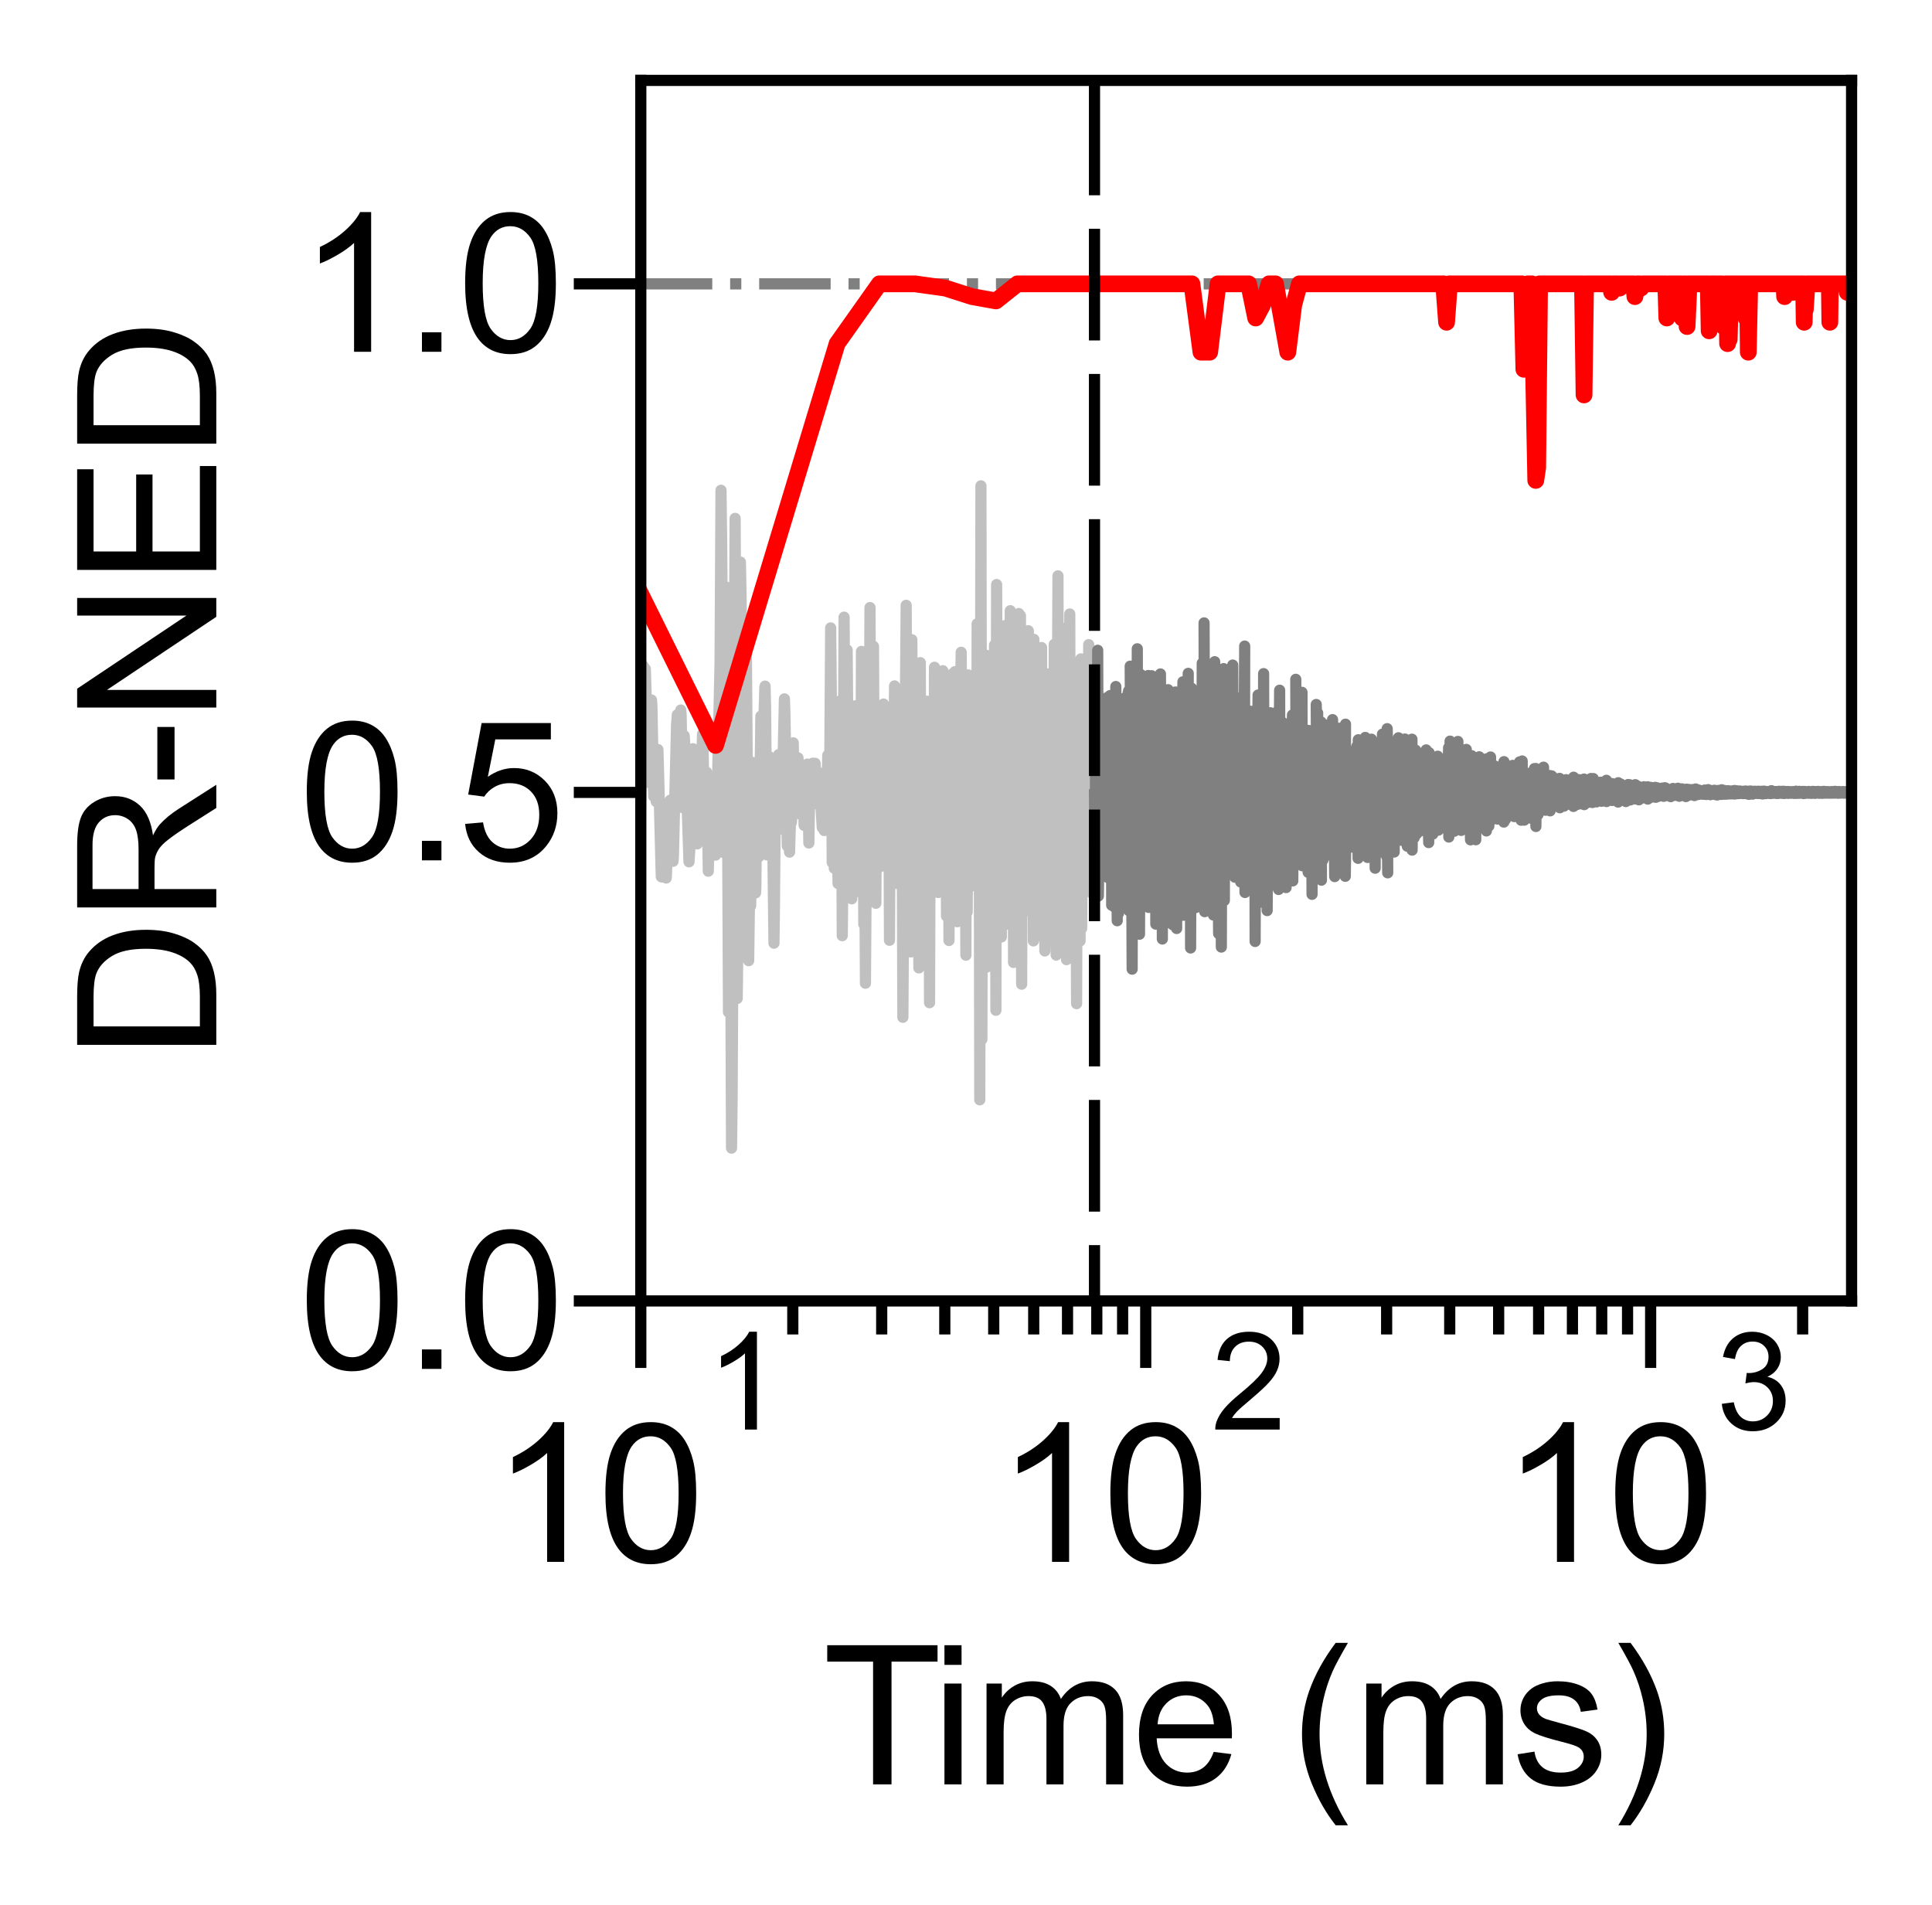 <?xml version="1.0" encoding="utf-8" standalone="no"?>
<!DOCTYPE svg PUBLIC "-//W3C//DTD SVG 1.1//EN"
  "http://www.w3.org/Graphics/SVG/1.1/DTD/svg11.dtd">
<svg xmlns:xlink="http://www.w3.org/1999/xlink" width="172.991pt" height="170.547pt" viewBox="0 0 172.991 170.547" xmlns="http://www.w3.org/2000/svg" version="1.1">
 <defs>
  <style type="text/css">*{stroke-linejoin: round; stroke-linecap: butt}</style>
 </defs>
 <g id="figure_1">
  <g id="patch_1">
   <path d="M 0 170.547 
L 172.991 170.547 
L 172.991 0 
L 0 0 
z
" style="fill: #ffffff"/>
  </g>
  <g id="axes_1">
   <g id="patch_2">
    <path d="M 57.377 116.484 
L 165.791 116.484 
L 165.791 7.2 
L 57.377 7.2 
z
" style="fill: #ffffff"/>
   </g>
   <g id="line2d_1">
    <path d="M 57.336 73.455 
L 57.418 69.933 
L 57.581 59.6 
L 57.621 59.769 
L 57.661 60.113 
L 57.702 60.09 
L 57.742 59.831 
L 57.782 59.887 
L 57.862 62.383 
L 58.021 70.052 
L 58.06 69.927 
L 58.335 62.679 
L 58.374 63.249 
L 58.529 71.3 
L 58.567 70.045 
L 58.644 68.588 
L 58.683 69.844 
L 58.759 71.772 
L 58.797 70.693 
L 58.911 67.111 
L 58.949 68.43 
L 59.211 78.495 
L 59.248 78.523 
L 59.397 76.593 
L 59.507 74.713 
L 59.544 75.176 
L 59.653 78.617 
L 59.69 77.903 
L 59.835 73.084 
L 59.871 73.33 
L 59.907 73.298 
L 60.014 71.648 
L 60.05 71.806 
L 60.263 77.119 
L 60.298 76.583 
L 60.578 64.902 
L 60.648 63.994 
L 60.682 64.393 
L 60.82 66.857 
L 60.854 66.744 
L 60.957 63.574 
L 60.991 64.074 
L 61.127 72.314 
L 61.16 71.057 
L 61.261 65.869 
L 61.295 66.301 
L 61.561 73.202 
L 61.693 77.165 
L 61.758 76.171 
L 62.051 67.038 
L 62.115 67.753 
L 62.434 75.559 
L 62.497 73.13 
L 62.591 67.291 
L 62.654 68.485 
L 62.748 70.341 
L 62.779 70.087 
L 62.903 65.73 
L 62.964 67.698 
L 63.056 72.751 
L 63.117 72.473 
L 63.178 72.138 
L 63.27 69.136 
L 63.3 69.523 
L 63.42 78.005 
L 63.451 76.698 
L 63.57 69.734 
L 63.6 70.203 
L 63.748 76.241 
L 63.808 75.135 
L 63.837 74.699 
L 63.896 75.28 
L 64.071 76.567 
L 64.129 75.38 
L 64.474 59.316 
L 64.559 43.895 
L 64.616 48.397 
L 64.841 76.358 
L 64.869 76.159 
L 64.953 64.634 
L 65.036 52.573 
L 65.064 55.212 
L 65.229 90.621 
L 65.284 82.283 
L 65.366 69.888 
L 65.393 74.72 
L 65.501 102.8 
L 65.555 98.216 
L 65.823 46.414 
L 65.876 57.277 
L 66.009 89.402 
L 66.035 87.528 
L 66.296 50.325 
L 66.348 53.029 
L 66.58 73.771 
L 66.606 73.657 
L 66.809 57.277 
L 66.834 58.651 
L 67.035 86.018 
L 67.11 80.4 
L 67.135 79.497 
L 67.185 80.805 
L 67.21 81.11 
L 67.235 80.175 
L 67.383 68.262 
L 67.432 70.31 
L 67.651 79.948 
L 67.675 79.547 
L 67.796 68.358 
L 67.868 72.292 
L 67.94 76.719 
L 67.987 74.91 
L 68.13 64.123 
L 68.177 65.18 
L 68.271 69.155 
L 68.295 68.236 
L 68.482 61.559 
L 68.505 61.434 
L 68.551 63.428 
L 68.667 76.545 
L 68.736 73.618 
L 68.873 67.744 
L 68.895 68.027 
L 69.009 74.674 
L 69.054 71.843 
L 69.099 69.739 
L 69.144 71.23 
L 69.301 84.45 
L 69.345 80.914 
L 69.456 67.972 
L 69.5 71.264 
L 69.544 73.186 
L 69.61 71.537 
L 69.72 67.57 
L 69.763 69.062 
L 69.829 74.231 
L 69.872 71.727 
L 69.915 68.526 
L 69.98 71.474 
L 70.023 72.587 
L 70.044 71.381 
L 70.236 62.574 
L 70.279 63.746 
L 70.49 75.741 
L 70.511 75.236 
L 70.594 71.747 
L 70.636 73.702 
L 70.698 76.297 
L 70.74 74.741 
L 70.802 72.846 
L 70.864 73.64 
L 70.905 73.069 
L 71.028 66.513 
L 71.089 69.876 
L 71.15 72.655 
L 71.211 71.002 
L 71.251 70.358 
L 71.311 71.252 
L 71.452 67.855 
L 71.492 68.75 
L 71.571 72.855 
L 71.631 71.521 
L 71.69 70.03 
L 71.749 70.528 
L 71.828 71.615 
L 71.886 71.077 
L 71.906 71.005 
L 71.925 71.278 
L 72.003 73.906 
L 72.061 72.57 
L 72.292 68.415 
L 72.331 69.385 
L 72.426 75.483 
L 72.464 72.97 
L 72.521 70.444 
L 72.577 71.793 
L 72.615 72.126 
L 72.672 71.657 
L 72.784 68.332 
L 72.858 69.824 
L 72.877 69.837 
L 72.896 69.718 
L 72.988 68.344 
L 73.025 69.358 
L 73.117 71.581 
L 73.154 71.09 
L 73.245 69.127 
L 73.3 70.013 
L 73.481 72.159 
L 73.517 72.368 
L 73.624 74.106 
L 73.66 73.48 
L 73.713 72.249 
L 73.749 73.173 
L 73.802 74.365 
L 73.855 73.174 
L 73.908 71.466 
L 73.979 72.378 
L 74.031 71.219 
L 74.119 67.619 
L 74.171 68.942 
L 74.24 73.506 
L 74.275 71.985 
L 74.378 56.219 
L 74.43 61.57 
L 74.516 77.23 
L 74.567 72.767 
L 74.618 69.027 
L 74.652 71.851 
L 74.703 77.744 
L 74.753 73.511 
L 74.804 67.207 
L 74.854 71.213 
L 75.022 77.976 
L 75.038 79.109 
L 75.088 75.189 
L 75.138 71.21 
L 75.188 74.798 
L 75.204 75.742 
L 75.237 73.334 
L 75.303 62.705 
L 75.352 69.624 
L 75.417 83.779 
L 75.466 78.71 
L 75.58 55.258 
L 75.628 63.163 
L 75.741 73.786 
L 75.773 71.124 
L 75.853 58.197 
L 75.901 63.547 
L 76.012 76.419 
L 76.075 72.748 
L 76.138 71.796 
L 76.17 72.113 
L 76.264 80.479 
L 76.357 76.979 
L 76.373 76.448 
L 76.404 77.806 
L 76.451 79.967 
L 76.497 77.238 
L 76.636 63.184 
L 76.743 63.841 
L 76.758 63.746 
L 76.773 64.04 
L 76.94 69.249 
L 76.97 67.152 
L 77 64.997 
L 77.03 68.518 
L 77.075 75.213 
L 77.105 67.943 
L 77.135 58.323 
L 77.195 73.816 
L 77.21 75.918 
L 77.24 70.432 
L 77.269 64.843 
L 77.314 76.701 
L 77.344 82.755 
L 77.403 75.054 
L 77.417 75.147 
L 77.491 88.037 
L 77.55 79.577 
L 77.71 67.69 
L 77.855 63.347 
L 77.898 54.397 
L 77.941 64.727 
L 77.984 80.524 
L 78.056 70.151 
L 78.084 66.764 
L 78.127 73.747 
L 78.141 74.771 
L 78.169 68.994 
L 78.212 57.876 
L 78.268 69.274 
L 78.353 68.117 
L 78.423 80.879 
L 78.479 71.659 
L 78.549 77.394 
L 78.563 77.398 
L 78.77 70.494 
L 78.798 72.293 
L 78.839 77.591 
L 78.88 68.781 
L 78.907 66.532 
L 78.948 68.794 
L 78.989 67.253 
L 79.043 69.348 
L 79.071 66.745 
L 79.111 63.035 
L 79.179 65.981 
L 79.192 65.953 
L 79.219 65.538 
L 79.233 66.067 
L 79.326 76.16 
L 79.366 71.236 
L 79.393 67.912 
L 79.446 74.281 
L 79.46 74.755 
L 79.513 73.146 
L 79.566 70.286 
L 79.579 69.987 
L 79.592 71.27 
L 79.645 84.191 
L 79.697 73.251 
L 79.815 67.257 
L 79.75 73.271 
L 79.841 68.655 
L 79.854 69.184 
L 79.893 67.183 
L 79.906 66.618 
L 79.945 68.97 
L 79.971 70.512 
L 80.036 68.336 
L 80.074 63.93 
L 80.1 61.414 
L 80.139 69.932 
L 80.292 77.819 
L 80.305 79.099 
L 80.343 74.55 
L 80.381 68.633 
L 80.444 74.532 
L 80.507 66.016 
L 80.62 70.106 
L 80.633 70.924 
L 80.67 67.024 
L 80.708 62.047 
L 80.758 68.088 
L 80.844 91.088 
L 80.931 77.459 
L 81.09 60.318 
L 81.139 54.197 
L 81.176 62.432 
L 81.285 73.787 
L 81.309 71.398 
L 81.333 69.754 
L 81.358 74.168 
L 81.394 83.247 
L 81.454 69.91 
L 81.55 85.234 
L 81.585 78.022 
L 81.645 57.278 
L 81.716 67.375 
L 81.763 77.795 
L 81.834 69.867 
L 81.87 63.734 
L 81.916 75.553 
L 82.033 65.038 
L 82.057 61.325 
L 82.126 65.401 
L 82.277 86.665 
L 82.323 79.856 
L 82.403 59.331 
L 82.448 71.791 
L 82.517 79.708 
L 82.562 72.866 
L 82.607 68.32 
L 82.664 72.417 
L 82.687 73.704 
L 82.732 68.85 
L 82.866 63.052 
L 82.911 71.657 
L 82.933 74.9 
L 82.977 66.776 
L 83 62.784 
L 83.044 74.385 
L 83.055 75.624 
L 83.088 69.792 
L 83.11 67.308 
L 83.165 75.156 
L 83.176 74.41 
L 83.198 77.332 
L 83.231 89.78 
L 83.286 72.778 
L 83.33 67.268 
L 83.373 73.914 
L 83.395 76.447 
L 83.438 67.216 
L 83.46 63.406 
L 83.525 70.845 
L 83.568 68.344 
L 83.59 70.707 
L 83.622 73.669 
L 83.654 65.429 
L 83.676 59.744 
L 83.718 68.075 
L 83.761 65.602 
L 83.793 70.326 
L 83.878 68.108 
L 83.889 67.662 
L 83.91 69.677 
L 84.016 79.913 
L 84.047 76.192 
L 84.183 69.772 
L 84.1 78.161 
L 84.194 70.075 
L 84.204 70.464 
L 84.225 68.225 
L 84.256 61.615 
L 84.298 73.112 
L 84.329 78.155 
L 84.381 69.255 
L 84.422 60.054 
L 84.474 69.743 
L 84.484 69.655 
L 84.494 69.525 
L 84.505 70.126 
L 84.535 73.984 
L 84.566 66.608 
L 84.597 61.411 
L 84.648 69.202 
L 84.678 63.993 
L 84.699 66.829 
L 84.75 82.021 
L 84.821 76.515 
L 84.881 63.631 
L 84.931 75.568 
L 84.972 84.211 
L 85.032 74.054 
L 85.072 67.692 
L 85.092 64.337 
L 85.141 70.274 
L 85.161 70.164 
L 85.211 73.325 
L 85.241 69.278 
L 85.3 60.32 
L 85.339 68.852 
L 85.438 75.016 
L 85.457 70.34 
L 85.506 60.136 
L 85.565 70.429 
L 85.623 77.716 
L 85.72 82.529 
L 85.739 79.925 
L 85.778 63.026 
L 85.826 81.493 
L 85.864 72.071 
L 86.064 58.4 
L 86.083 61.062 
L 86.168 77.628 
L 86.206 70.446 
L 86.234 67.174 
L 86.291 71.542 
L 86.319 78.818 
L 86.366 65.773 
L 86.412 76.269 
L 86.44 70.013 
L 86.478 84.402 
L 86.487 85.527 
L 86.505 77.793 
L 86.543 63.093 
L 86.598 81.673 
L 86.607 81.072 
L 86.69 60.426 
L 86.782 64.797 
L 86.9 79.377 
L 86.937 71.638 
L 87.036 65.185 
L 87.054 67.434 
L 87.18 78.715 
L 87.198 76.995 
L 87.323 66.945 
L 87.27 78.723 
L 87.341 69.253 
L 87.448 75.655 
L 87.403 60.722 
L 87.456 75.214 
L 87.492 55.858 
L 87.553 75.232 
L 87.58 68.437 
L 87.606 71.219 
L 87.632 66.971 
L 87.641 66.64 
L 87.676 68.772 
L 87.729 98.475 
L 87.781 72.659 
L 87.833 43.502 
L 87.885 75.052 
L 87.919 93.061 
L 87.971 67.432 
L 88.014 63.54 
L 88.048 71.372 
L 88.057 71.285 
L 88.091 60.377 
L 88.16 70.509 
L 88.211 78.564 
L 88.253 71.69 
L 88.279 58.663 
L 88.33 86.542 
L 88.338 86.597 
L 88.464 60.114 
L 88.506 74.299 
L 88.515 76.182 
L 88.557 65.762 
L 88.598 71.227 
L 88.632 65.796 
L 88.665 77.727 
L 88.682 81.567 
L 88.756 71.669 
L 88.896 58.565 
L 88.905 61.307 
L 89.003 85.957 
L 89.027 71.358 
L 89.052 57.753 
L 89.092 80.183 
L 89.133 69.571 
L 89.174 90.46 
L 89.206 66.455 
L 89.238 52.336 
L 89.311 69.56 
L 89.367 77.123 
L 89.399 66.976 
L 89.415 64.601 
L 89.455 76.606 
L 89.495 68.564 
L 89.527 75.345 
L 89.59 64.641 
L 89.606 63.155 
L 89.63 70.794 
L 89.662 83.895 
L 89.74 75.382 
L 89.843 59.803 
L 89.796 75.671 
L 89.866 68.657 
L 89.952 75.293 
L 89.913 66.889 
L 89.975 71.436 
L 90.037 55.995 
L 90.084 68.541 
L 90.13 82.745 
L 90.222 79.875 
L 90.253 66.781 
L 90.268 61.166 
L 90.314 79.224 
L 90.337 77.824 
L 90.36 80.933 
L 90.391 75.165 
L 90.414 75.774 
L 90.459 54.679 
L 90.55 59.635 
L 90.588 81.814 
L 90.67 65.669 
L 90.7 60.773 
L 90.723 68.085 
L 90.753 86.176 
L 90.835 71.455 
L 90.865 67.383 
L 90.887 72.902 
L 90.917 82.131 
L 90.976 67.596 
L 91.005 61.572 
L 91.049 71.652 
L 91.086 67.36 
L 91.13 78.867 
L 91.174 66.462 
L 91.225 54.934 
L 91.262 73.326 
L 91.313 84.617 
L 91.349 66.121 
L 91.371 55.123 
L 91.421 78.184 
L 91.443 76.358 
L 91.479 88.122 
L 91.515 71.667 
L 91.658 56.838 
L 91.544 74.695 
L 91.673 60.704 
L 91.751 76.863 
L 91.786 65.98 
L 91.794 65.92 
L 91.829 74.332 
L 91.907 66.568 
L 91.921 65.122 
L 91.956 75.549 
L 92.019 81.548 
L 92.04 74.728 
L 92.075 56.475 
L 92.131 76.64 
L 92.145 75.577 
L 92.284 58.164 
L 92.297 64.722 
L 92.318 78.755 
L 92.353 62.051 
L 92.414 74.892 
L 92.469 66.526 
L 92.51 77.849 
L 92.531 84.247 
L 92.565 58.987 
L 92.572 57.249 
L 92.599 76.981 
L 92.613 80.686 
L 92.687 70.688 
L 92.714 58.486 
L 92.748 75.139 
L 92.809 64.155 
L 92.876 77.44 
L 92.916 64.064 
L 92.923 63.596 
L 92.983 65.987 
L 93.05 83.789 
L 93.096 66.498 
L 93.116 61.656 
L 93.176 77.301 
L 93.182 77.763 
L 93.202 71.851 
L 93.261 57.978 
L 93.314 69.281 
L 93.347 78.368 
L 93.419 67.336 
L 93.432 65.428 
L 93.464 70.135 
L 93.51 69.212 
L 93.555 85.148 
L 93.6 66.907 
L 93.613 64.801 
L 93.646 69.307 
L 93.691 69.262 
L 93.723 79.618 
L 93.781 64.821 
L 93.793 62.563 
L 93.832 74.489 
L 93.864 69.487 
L 93.908 80.644 
L 93.934 67.978 
L 93.953 60.329 
L 94.016 71.471 
L 94.035 70.546 
L 94.041 70.494 
L 94.054 71.283 
L 94.13 80.145 
L 94.092 69.929 
L 94.18 73.399 
L 94.236 61.661 
L 94.305 69.094 
L 94.361 77.432 
L 94.38 67.032 
L 94.399 57.69 
L 94.473 79.342 
L 94.572 85.515 
L 94.516 69.603 
L 94.584 82.534 
L 94.731 51.556 
L 94.743 61.229 
L 94.798 83.251 
L 94.84 57.916 
L 94.853 60.906 
L 94.98 80.51 
L 94.949 58.843 
L 94.992 77.089 
L 95.052 64.431 
L 95.094 76.947 
L 95.118 84.48 
L 95.166 66.596 
L 95.189 70.188 
L 95.213 72.626 
L 95.255 62.745 
L 95.267 59.818 
L 95.32 76.821 
L 95.326 77.52 
L 95.35 70.317 
L 95.403 60.734 
L 95.444 77.719 
L 95.45 77.77 
L 95.591 56.129 
L 95.497 85.924 
L 95.608 63.411 
L 95.655 80.115 
L 95.719 66.675 
L 95.788 54.973 
L 95.817 71.135 
L 95.881 84.498 
L 95.915 66.941 
L 95.973 61.775 
L 95.995 75.649 
L 96.035 82.542 
L 96.098 72.189 
L 96.263 60.496 
L 96.274 61.773 
L 96.398 89.866 
L 96.448 74.196 
L 96.465 71.384 
L 96.487 59.98 
L 96.543 74.184 
L 96.571 73.579 
L 96.621 60.195 
L 96.682 69.876 
L 96.709 84.253 
L 96.775 59.777 
L 96.781 58.995 
L 96.814 69.212 
L 96.852 83.13 
L 96.934 72.826 
L 96.972 63.532 
L 97.01 73.56 
L 97.065 66.592 
L 97.221 76.593 
L 97.28 73.068 
L 97.312 67.034 
L 97.318 65.893 
L 97.387 74.495 
L 97.398 79.225 
L 97.472 60.115 
L 97.483 57.718 
L 97.546 74.561 
L 97.562 78.505 
L 97.631 67.653 
L 97.647 62.819 
L 97.683 79.914 
L 97.715 77.609 
L 97.731 73.982 
L 97.762 64.108 
L 97.825 74.621 
L 97.851 68.211 
L 97.866 74.32 
L 97.924 65.716 
L 97.975 73.836 
L 97.991 75.216 
L 97.996 75.079 
" clip-path="url(#p56ac7ed0c3)" style="fill: none; stroke: #c0c0c0; stroke-linecap: square"/>
   </g>
   <g id="line2d_2">
    <path d="M 98.001 71.159 
L 98.053 78.579 
L 98.063 79.68 
L 98.094 68.258 
L 98.109 65.029 
L 98.197 71.751 
L 98.217 74.907 
L 98.273 66.296 
L 98.288 58.224 
L 98.349 80.235 
L 98.36 79.384 
L 98.476 67.996 
L 98.491 71.424 
L 98.501 73.08 
L 98.546 66.481 
L 98.592 68.577 
L 98.607 65.612 
L 98.667 75.507 
L 98.677 77.254 
L 98.731 70.289 
L 98.756 71.108 
L 98.865 66.4 
L 98.836 75.117 
L 98.875 68.146 
L 98.935 76.308 
L 98.9 67.943 
L 98.998 72.28 
L 99.077 74.952 
L 99.131 62.46 
L 99.209 78.583 
L 99.291 69.975 
L 99.392 62.282 
L 99.325 75.221 
L 99.407 67.721 
L 99.426 77.449 
L 99.493 66.434 
L 99.522 71.665 
L 99.541 81.052 
L 99.57 62.459 
L 99.622 66.895 
L 99.793 81.217 
L 99.67 64.68 
L 99.797 79.139 
L 99.91 61.469 
L 99.919 63.989 
L 100.036 82.439 
L 99.99 62.493 
L 100.046 78.18 
L 100.097 64.11 
L 100.148 81.782 
L 100.157 80.724 
L 100.249 65.329 
L 100.286 72.154 
L 100.341 66.431 
L 100.392 72.099 
L 100.41 77.766 
L 100.469 65.732 
L 100.51 76.673 
L 100.619 62.537 
L 100.551 80.241 
L 100.66 69 
L 100.759 79.373 
L 100.696 63.453 
L 100.772 72.726 
L 100.853 66.799 
L 100.875 73.609 
L 100.884 71.883 
L 100.955 67.664 
L 100.906 76.014 
L 100.973 72.691 
L 100.987 76.128 
L 101.013 62.028 
L 101.049 63.844 
L 101.057 61.856 
L 101.088 81.544 
L 101.159 63.069 
L 101.299 77.647 
L 101.198 59.645 
L 101.317 74.583 
L 101.373 86.777 
L 101.399 69.666 
L 101.477 60.737 
L 101.456 72.115 
L 101.508 67.834 
L 101.538 78.128 
L 101.568 65.839 
L 101.62 68.559 
L 101.693 65.667 
L 101.676 74.015 
L 101.706 72.115 
L 101.718 81.295 
L 101.765 69.637 
L 101.808 70.101 
L 101.833 58.091 
L 101.859 71.775 
L 101.923 65.235 
L 102.028 83.649 
L 102.057 77.918 
L 102.154 60.402 
L 102.192 70.756 
L 102.196 70.952 
L 102.233 68.058 
L 102.275 64.77 
L 102.287 71.295 
L 102.337 79.581 
L 102.395 68.819 
L 102.436 79.127 
L 102.444 80.529 
L 102.486 65.724 
L 102.523 61.879 
L 102.551 70.462 
L 102.592 66.607 
L 102.6 66.559 
L 102.605 66.878 
L 102.731 80.305 
L 102.747 75.402 
L 102.82 60.483 
L 102.844 80.851 
L 102.848 81.247 
L 102.856 74.804 
L 102.893 64.917 
L 102.961 75.628 
L 102.969 79.363 
L 102.993 65.561 
L 103.065 73.937 
L 103.113 60.501 
L 103.165 76.979 
L 103.177 79.947 
L 103.24 66.736 
L 103.248 68.138 
L 103.264 64.917 
L 103.272 67.782 
L 103.386 79.249 
L 103.346 65.304 
L 103.39 78.056 
L 103.437 64.957 
L 103.492 82.743 
L 103.499 81.951 
L 103.624 63.071 
L 103.643 69.014 
L 103.69 67.852 
L 103.767 77.734 
L 103.905 60.344 
L 103.909 60.886 
L 103.962 78.773 
L 104.023 65.555 
L 104.046 73.858 
L 104.077 84.078 
L 104.103 63.124 
L 104.156 73.563 
L 104.246 64.679 
L 104.216 74.58 
L 104.28 68.006 
L 104.325 63.543 
L 104.344 73.616 
L 104.407 82.641 
L 104.385 65.244 
L 104.441 72.124 
L 104.456 61.978 
L 104.512 79.782 
L 104.56 64.971 
L 104.608 72.929 
L 104.586 61.753 
L 104.685 68.473 
L 104.689 68.082 
L 104.704 74.766 
L 104.718 82.335 
L 104.77 68.391 
L 104.813 76.279 
L 104.817 76.272 
L 104.868 62.356 
L 104.963 69.149 
L 105.035 82.816 
L 105.006 65.451 
L 105.075 72.475 
L 105.172 65.092 
L 105.111 80.145 
L 105.19 69.545 
L 105.211 71.175 
L 105.236 62.622 
L 105.25 61.959 
L 105.261 67.44 
L 105.357 83.136 
L 105.379 73.855 
L 105.4 64.132 
L 105.495 70.943 
L 105.608 79.724 
L 105.562 64.964 
L 105.615 77.655 
L 105.636 63.767 
L 105.734 69.495 
L 105.831 79.709 
L 105.789 67.107 
L 105.845 71.832 
L 105.918 61.048 
L 105.942 80.327 
L 105.945 81.954 
L 106.011 66.526 
L 106.042 78.224 
L 106.127 61.549 
L 106.158 71.309 
L 106.182 76.54 
L 106.206 65.335 
L 106.28 75.345 
L 106.395 60.289 
L 106.314 78.208 
L 106.409 64.849 
L 106.483 75.834 
L 106.533 73.142 
L 106.54 73.852 
L 106.56 62.315 
L 106.563 61.973 
L 106.583 70.206 
L 106.606 84.879 
L 106.66 67.728 
L 106.683 67.758 
L 106.693 61.62 
L 106.756 73.083 
L 106.785 71.607 
L 106.832 77.421 
L 106.874 67.79 
L 106.897 73.973 
L 106.95 64.658 
L 106.976 75.047 
L 107.038 70.88 
L 107.061 81.266 
L 107.094 65.033 
L 107.146 71.77 
L 107.223 66.048 
L 107.197 73.462 
L 107.255 70.82 
L 107.275 79.249 
L 107.307 64.54 
L 107.358 66.825 
L 107.435 77.295 
L 107.413 66.436 
L 107.505 71.36 
L 107.518 65.961 
L 107.607 77.163 
L 107.648 59.378 
L 107.696 80.148 
L 107.733 70.944 
L 107.74 70.642 
L 107.774 74.99 
L 107.868 81.628 
L 107.812 55.772 
L 107.881 75.557 
L 107.959 63.18 
L 107.984 79.399 
L 107.996 73.866 
L 108.015 62.694 
L 108.043 80.109 
L 108.104 73.676 
L 108.108 73.775 
L 108.114 70.947 
L 108.123 66.729 
L 108.169 76.433 
L 108.228 68.255 
L 108.362 78.969 
L 108.323 66.778 
L 108.371 74.337 
L 108.387 61.561 
L 108.456 75.122 
L 108.484 71.242 
L 108.538 66.221 
L 108.556 74.705 
L 108.602 67.221 
L 108.611 66.534 
L 108.629 75.102 
L 108.65 81.926 
L 108.692 68.19 
L 108.728 69.347 
L 108.731 69.355 
L 108.85 73.697 
L 108.764 59.247 
L 108.856 73.126 
L 108.983 62.972 
L 108.909 78.398 
L 108.998 69.264 
L 109.116 83.594 
L 109.033 61.048 
L 109.125 77.621 
L 109.139 67.795 
L 109.244 68.224 
L 109.329 60.519 
L 109.297 75.304 
L 109.34 67.689 
L 109.358 84.799 
L 109.424 61.231 
L 109.456 77.055 
L 109.565 59.866 
L 109.542 78.555 
L 109.577 69.134 
L 109.628 80.625 
L 109.665 63.09 
L 109.688 70.755 
L 109.773 63.578 
L 109.711 76.84 
L 109.791 70.782 
L 109.909 78.253 
L 109.844 69.081 
L 109.912 77.766 
L 110.027 63.251 
L 110.044 67.291 
L 110.078 77.834 
L 110.161 71.803 
L 110.192 63.242 
L 110.211 73.612 
L 110.272 68.674 
L 110.294 78.303 
L 110.366 67.38 
L 110.377 59.547 
L 110.465 76.62 
L 110.467 77.044 
L 110.498 66.073 
L 110.536 70.443 
L 110.631 63.947 
L 110.569 78.543 
L 110.647 69.567 
L 110.666 78.057 
L 110.729 68.305 
L 110.758 70.59 
L 110.791 62.726 
L 110.812 76.876 
L 110.866 70.436 
L 110.893 78.6 
L 110.941 67.577 
L 110.976 70.237 
L 111.037 76.654 
L 111.005 66.263 
L 111.066 67.282 
L 111.072 66.719 
L 111.093 78.972 
L 111.138 72.806 
L 111.148 76.821 
L 111.177 63.724 
L 111.241 67.995 
L 111.354 78.675 
L 111.291 62.32 
L 111.364 72.336 
L 111.45 57.848 
L 111.414 76.61 
L 111.468 75.047 
L 111.476 79.911 
L 111.505 65.691 
L 111.577 73.576 
L 111.588 63.507 
L 111.608 75.97 
L 111.688 72.127 
L 111.737 77.205 
L 111.714 69.76 
L 111.755 71.025 
L 111.765 65.945 
L 111.791 76.084 
L 111.86 73.075 
L 111.959 78.164 
L 111.916 64.298 
L 111.972 75.658 
L 112.058 63.69 
L 112.086 74.06 
L 112.189 66.999 
L 112.171 75.773 
L 112.204 72.34 
L 112.234 74.695 
L 112.289 67.294 
L 112.297 64.608 
L 112.376 79.003 
L 112.384 84.298 
L 112.451 64.296 
L 112.48 73.203 
L 112.549 75.841 
L 112.527 67.831 
L 112.567 70.181 
L 112.648 62.231 
L 112.626 76.698 
L 112.667 71.281 
L 112.76 75.295 
L 112.694 69.385 
L 112.772 70.17 
L 112.794 63.896 
L 112.811 74.314 
L 112.869 73.447 
L 112.92 75.618 
L 112.956 69.935 
L 113.012 62.842 
L 113.033 74.387 
L 113.065 70.225 
L 113.122 80.815 
L 113.139 63.308 
L 113.144 60.313 
L 113.18 76.13 
L 113.244 67.507 
L 113.317 74.951 
L 113.36 70.474 
L 113.362 70.507 
L 113.388 69.33 
L 113.428 64.792 
L 113.454 77.56 
L 113.461 81.531 
L 113.55 65.603 
L 113.567 64.839 
L 113.579 71.394 
L 113.681 76.231 
L 113.609 68.341 
L 113.693 75.593 
L 113.755 63.819 
L 113.816 72.893 
L 113.908 76.16 
L 113.873 65.933 
L 113.917 70.634 
L 113.924 67.826 
L 113.965 75.215 
L 114.022 73.085 
L 114.134 77.255 
L 114.091 65.199 
L 114.138 76.093 
L 114.177 76.378 
L 114.274 63.909 
L 114.277 63.794 
L 114.283 67.144 
L 114.297 79.354 
L 114.328 64.732 
L 114.396 69.088 
L 114.485 79.641 
L 114.447 66.477 
L 114.514 70.849 
L 114.579 61.799 
L 114.601 77.378 
L 114.619 72.93 
L 114.632 78.091 
L 114.674 68.865 
L 114.725 72.286 
L 114.742 68.02 
L 114.813 76.564 
L 114.819 78.462 
L 114.846 64.694 
L 114.905 69.5 
L 114.911 69.578 
L 114.92 67.823 
L 114.959 75.769 
L 115.001 72.463 
L 115.085 75.037 
L 115.035 67.68 
L 115.096 69.152 
L 115.107 65.201 
L 115.156 79.472 
L 115.202 72.202 
L 115.217 65.957 
L 115.275 73.98 
L 115.315 70.292 
L 115.397 76.883 
L 115.356 64.928 
L 115.407 69.145 
L 115.414 64.797 
L 115.482 73.841 
L 115.518 69.675 
L 115.532 69.031 
L 115.541 71.161 
L 115.573 72.827 
L 115.56 67.488 
L 115.64 67.615 
L 115.728 64.016 
L 115.659 75.888 
L 115.737 68.909 
L 115.755 78.875 
L 115.826 66.51 
L 115.851 72.852 
L 115.854 72.868 
L 115.856 72.448 
L 115.976 65.757 
L 115.945 75.832 
L 115.98 67.201 
L 116.081 76.423 
L 116.023 60.824 
L 116.1 73.107 
L 116.149 65.524 
L 116.216 71.822 
L 116.294 74.738 
L 116.314 68.062 
L 116.32 69.327 
L 116.418 77.128 
L 116.373 68.164 
L 116.428 68.867 
L 116.494 66.215 
L 116.509 73.266 
L 116.533 72.986 
L 116.553 75.16 
L 116.573 65.265 
L 116.581 61.988 
L 116.601 77.518 
L 116.675 68.784 
L 116.719 75.213 
L 116.689 67.454 
L 116.79 70.76 
L 116.893 67.291 
L 116.818 76.178 
L 116.903 70.39 
L 117.029 77.459 
L 116.998 67.726 
L 117.031 77.205 
L 117.158 65.398 
L 117.131 78.107 
L 117.164 66.987 
L 117.286 77.231 
L 117.29 76.118 
L 117.311 65.651 
L 117.383 76.499 
L 117.415 67.452 
L 117.481 80.079 
L 117.496 65.853 
L 117.544 73.457 
L 117.593 74.622 
L 117.563 67.287 
L 117.631 70.871 
L 117.639 67.616 
L 117.717 75.096 
L 117.741 71.205 
L 117.821 76.16 
L 117.757 67.002 
L 117.839 68.851 
L 117.931 76.275 
L 117.856 63.076 
L 117.945 68.958 
L 117.982 63.837 
L 118.034 74.861 
L 118.056 68.41 
L 118.138 75.426 
L 118.159 66.625 
L 118.164 65.06 
L 118.19 78.112 
L 118.262 70.226 
L 118.321 78.808 
L 118.291 64.642 
L 118.376 71.404 
L 118.396 65.371 
L 118.449 77.009 
L 118.494 67.621 
L 118.558 75.96 
L 118.587 64.886 
L 118.616 69.958 
L 118.625 66.458 
L 118.657 75.472 
L 118.728 69.053 
L 118.742 65.782 
L 118.796 73.238 
L 118.826 70.119 
L 118.917 74.976 
L 118.889 66.589 
L 118.935 69.498 
L 118.944 67.972 
L 119.013 73.975 
L 119.026 73.03 
L 119.031 73.478 
L 119.054 65.816 
L 119.058 65.474 
L 119.111 75.712 
L 119.112 76.143 
L 119.139 67.879 
L 119.202 70.944 
L 119.223 65.526 
L 119.3 76.672 
L 119.302 76.584 
L 119.316 64.432 
L 119.431 70.089 
L 119.509 78.488 
L 119.479 65.123 
L 119.552 74.464 
L 119.576 65.958 
L 119.665 72.327 
L 119.768 74.082 
L 119.694 66.988 
L 119.776 72.829 
L 119.797 66.757 
L 119.814 73.893 
L 119.868 73.792 
L 119.924 75.909 
L 119.907 65.204 
L 119.966 69.24 
L 120.005 67.313 
L 119.99 75.23 
L 120.024 72.982 
L 120.082 76.399 
L 120.119 66.165 
L 120.131 69.882 
L 120.146 75.177 
L 120.169 65.833 
L 120.233 68.601 
L 120.271 66.472 
L 120.254 75.126 
L 120.341 70.133 
L 120.407 75.48 
L 120.42 67.335 
L 120.476 64.84 
L 120.456 78.463 
L 120.521 73.799 
L 120.571 68.389 
L 120.609 75.074 
L 120.611 75.341 
L 120.638 68.04 
L 120.682 69.074 
L 120.703 70.1 
L 120.716 75.334 
L 120.736 68.039 
L 120.814 69.956 
L 120.899 75.367 
L 120.852 67.852 
L 120.923 70.224 
L 121.004 67.757 
L 121.02 73.927 
L 121.037 68.899 
L 121.039 68.902 
L 121.04 68.789 
L 121.044 68.658 
L 121.055 73.811 
L 121.06 75.85 
L 121.082 67.296 
L 121.16 70.671 
L 121.188 67.797 
L 121.204 72.421 
L 121.269 70.759 
L 121.279 72.744 
L 121.331 74.535 
L 121.342 67.898 
L 121.379 70.332 
L 121.463 67.521 
L 121.477 74.343 
L 121.566 75.38 
L 121.495 66.818 
L 121.575 71.628 
L 121.62 66.236 
L 121.601 76.853 
L 121.683 73.356 
L 121.714 75.792 
L 121.699 69.197 
L 121.758 69.389 
L 121.773 66.365 
L 121.827 75.246 
L 121.867 70.646 
L 121.911 68.616 
L 121.926 73.66 
L 121.977 70.498 
L 122.066 73.701 
L 121.996 69.218 
L 122.071 70.977 
L 122.178 66.575 
L 122.101 73.828 
L 122.183 68.629 
L 122.261 75.755 
L 122.246 66.027 
L 122.303 75.438 
L 122.32 67.096 
L 122.424 70.901 
L 122.436 66.777 
L 122.451 76.775 
L 122.513 72.855 
L 122.58 74.617 
L 122.601 67.952 
L 122.611 69.05 
L 122.618 67.921 
L 122.637 73.098 
L 122.74 74.301 
L 122.674 66.623 
L 122.745 73.238 
L 122.797 66.184 
L 122.778 76.49 
L 122.854 74.179 
L 122.969 66.485 
L 122.976 71.239 
L 123.007 74.159 
L 123.026 67.905 
L 123.088 71.406 
L 123.132 77.737 
L 123.149 66.809 
L 123.182 70.441 
L 123.247 68.024 
L 123.202 73.428 
L 123.29 71.57 
L 123.406 76.352 
L 123.382 66.89 
L 123.409 75.396 
L 123.457 66.566 
L 123.525 72.119 
L 123.539 73.971 
L 123.557 68.26 
L 123.561 67.893 
L 123.627 74.035 
L 123.631 75.104 
L 123.676 68.427 
L 123.729 70.966 
L 123.785 65.734 
L 123.835 74.357 
L 123.836 74.22 
L 123.958 67.345 
L 123.943 74.472 
L 123.968 68.436 
L 124.009 73.908 
L 124.069 67.772 
L 124.084 70.041 
L 124.099 66.467 
L 124.166 76.686 
L 124.191 70.802 
L 124.256 78.152 
L 124.208 65.243 
L 124.297 69.216 
L 124.303 66.98 
L 124.378 74.888 
L 124.403 70.251 
L 124.468 75.298 
L 124.481 68.279 
L 124.483 68.255 
L 124.487 69.705 
L 124.588 73.843 
L 124.528 68.2 
L 124.599 70.425 
L 124.619 67.989 
L 124.634 73.389 
L 124.697 71.835 
L 124.72 74.387 
L 124.736 67.481 
L 124.802 70.617 
L 124.812 68.783 
L 124.828 72.762 
L 124.834 76.29 
L 124.869 67.137 
L 124.936 71.163 
L 125.005 66.667 
L 124.973 74.222 
L 125.047 70.393 
L 125.111 68.183 
L 125.169 74.521 
L 125.218 66.058 
L 125.301 69.962 
L 125.414 73.653 
L 125.378 68.623 
L 125.418 72.476 
L 125.452 68.12 
L 125.469 72.618 
L 125.534 70.333 
L 125.543 75.251 
L 125.583 68.004 
L 125.643 69.458 
L 125.676 67.133 
L 125.659 73.959 
L 125.757 67.766 
L 125.814 74.433 
L 125.8 66.17 
L 125.873 69.357 
L 125.885 69.007 
L 125.911 72.927 
L 125.961 71.895 
L 126.01 75.768 
L 125.997 67.689 
L 126.059 68.926 
L 126.061 68.922 
L 126.062 69.133 
L 126.12 73.042 
L 126.153 67.703 
L 126.175 70.559 
L 126.275 67.259 
L 126.228 73.73 
L 126.282 71.17 
L 126.37 75.385 
L 126.354 67.447 
L 126.386 68.294 
L 126.425 66.185 
L 126.441 76.117 
L 126.494 69.183 
L 126.556 73.82 
L 126.581 67.904 
L 126.601 69.373 
L 126.606 67.446 
L 126.63 75.004 
L 126.711 70.469 
L 126.77 74.074 
L 126.758 67.171 
L 126.818 69.472 
L 126.819 69.43 
L 126.83 72.156 
L 126.855 71.887 
L 126.863 74.646 
L 126.905 67.96 
L 126.965 71.752 
L 127.081 67.532 
L 127.038 74.238 
L 127.084 68.603 
L 127.133 74.262 
L 127.118 68.329 
L 127.201 71.883 
L 127.285 69.215 
L 127.221 74.382 
L 127.307 72.215 
L 127.393 73.134 
L 127.401 69.147 
L 127.423 68.903 
L 127.437 73.343 
L 127.495 71.82 
L 127.555 73.6 
L 127.531 68.372 
L 127.601 70.52 
L 127.665 69.008 
L 127.641 73.561 
L 127.674 72.301 
L 127.682 74.326 
L 127.695 69.257 
L 127.701 67.144 
L 127.742 73.508 
L 127.804 69.958 
L 127.926 75.444 
L 127.865 68.02 
L 127.93 74.124 
L 127.965 67.398 
L 128.05 69.502 
L 128.098 74.478 
L 128.081 68.153 
L 128.167 71.5 
L 128.195 72.375 
L 128.215 69.773 
L 128.271 68.996 
L 128.287 74.073 
L 128.293 74.684 
L 128.338 68.594 
L 128.387 73.298 
L 128.395 68.195 
L 128.501 71.053 
L 128.564 68.126 
L 128.552 73.948 
L 128.608 71.452 
L 128.724 73.723 
L 128.635 68.365 
L 128.725 73.495 
L 128.736 67.709 
L 128.793 74.33 
L 128.844 69.187 
L 128.901 68.741 
L 128.966 73.709 
L 129.025 74.054 
L 128.993 68.135 
L 129.034 70.132 
L 129.108 68.712 
L 129.053 72.543 
L 129.139 72.114 
L 129.171 68.14 
L 129.156 73.135 
L 129.266 70.006 
L 129.389 72.841 
L 129.344 69.482 
L 129.394 72.059 
L 129.488 68.952 
L 129.457 73.358 
L 129.508 70.73 
L 129.608 73.992 
L 129.576 69.126 
L 129.615 70.184 
L 129.708 66.948 
L 129.661 73.466 
L 129.718 71.183 
L 129.727 74.948 
L 129.776 67.602 
L 129.828 71.285 
L 129.838 66.358 
L 129.847 74.168 
L 129.943 68.682 
L 129.955 74.363 
L 129.999 67.781 
L 130.056 70.791 
L 130.098 66.595 
L 130.083 74.135 
L 130.164 71.428 
L 130.209 74.43 
L 130.194 67.232 
L 130.275 71.539 
L 130.379 67.547 
L 130.308 74.241 
L 130.387 70.124 
L 130.432 67.252 
L 130.503 73.955 
L 130.54 66.385 
L 130.551 74.107 
L 130.641 72.025 
L 130.732 73.771 
L 130.686 68.333 
L 130.747 70.888 
L 130.85 68.068 
L 130.837 74.352 
L 130.856 70.64 
L 130.862 73.118 
L 130.871 68.484 
L 130.968 70.778 
L 131.018 73.589 
L 131.029 69.378 
L 131.043 69.881 
L 131.05 68.658 
L 131.072 72.833 
L 131.147 71.092 
L 131.21 69.312 
L 131.235 73.113 
L 131.236 73.116 
L 131.237 72.944 
L 131.29 67.099 
L 131.363 69.01 
L 131.425 67.771 
L 131.412 73.501 
L 131.438 73.418 
L 131.44 73.498 
L 131.454 69.038 
L 131.501 70.443 
L 131.519 68.668 
L 131.541 72.951 
L 131.606 71.283 
L 131.671 75.198 
L 131.647 68.585 
L 131.72 72.162 
L 131.78 67.665 
L 131.769 72.777 
L 131.829 71.983 
L 131.906 73.497 
L 131.923 68.79 
L 131.938 70.693 
L 132.005 69.251 
L 131.966 73.261 
L 132.043 71.739 
L 132.14 75.189 
L 132.064 68.009 
L 132.148 70.931 
L 132.153 68.12 
L 132.217 73.068 
L 132.257 72.075 
L 132.336 72.511 
L 132.311 69.44 
L 132.361 71.062 
L 132.449 67.762 
L 132.439 73.02 
L 132.468 71.686 
L 132.571 72.351 
L 132.536 68.838 
L 132.576 71.422 
L 132.597 68.785 
L 132.668 73.272 
L 132.688 70.591 
L 132.769 72.801 
L 132.735 68.829 
L 132.797 69.824 
L 132.83 73.005 
L 132.9 69.189 
L 132.924 71.586 
L 132.988 68.908 
L 133.021 72.732 
L 133.044 70.056 
L 133.093 74.4 
L 133.105 67.945 
L 133.156 70.889 
L 133.2 68.231 
L 133.232 73.57 
L 133.27 70.318 
L 133.31 73.967 
L 133.329 68.254 
L 133.384 71.153 
L 133.463 67.778 
L 133.431 73.525 
L 133.492 71.426 
L 133.509 72.718 
L 133.519 68.882 
L 133.601 71.258 
L 133.691 69.5 
L 133.61 72.58 
L 133.708 71.543 
L 133.734 72.331 
L 133.753 69.448 
L 133.83 68.579 
L 133.789 72.891 
L 133.859 70.697 
L 133.914 69.096 
L 133.927 72.311 
L 133.971 70.521 
L 134.079 73.338 
L 134.026 69.126 
L 134.084 70.887 
L 134.092 68.683 
L 134.135 72.518 
L 134.193 71.615 
L 134.291 72.335 
L 134.223 68.891 
L 134.297 70.845 
L 134.412 69.345 
L 134.333 72.33 
L 134.412 69.411 
L 134.454 72.774 
L 134.529 71.025 
L 134.618 69.272 
L 134.607 72.869 
L 134.643 69.797 
L 134.653 73.608 
L 134.664 68.197 
L 134.758 71.35 
L 134.768 71.642 
L 134.774 70.414 
L 134.779 68.807 
L 134.801 73.366 
L 134.885 70.079 
L 134.916 72.101 
L 134.924 69.505 
L 135.003 72.012 
L 135.036 69.552 
L 135.046 72.192 
L 135.118 71.658 
L 135.16 72.528 
L 135.191 69.547 
L 135.225 70.787 
L 135.276 72.189 
L 135.286 69.438 
L 135.287 69.132 
L 135.357 72.293 
L 135.394 70.18 
L 135.407 72.284 
L 135.441 68.529 
L 135.502 70.077 
L 135.56 68.861 
L 135.583 72.816 
L 135.585 73.116 
L 135.669 68.701 
L 135.691 72.312 
L 135.729 69.958 
L 135.761 72.806 
L 135.804 72.123 
L 135.86 72.469 
L 135.842 68.803 
L 135.909 71.136 
L 135.945 69.696 
L 135.959 72.589 
L 136.019 71.484 
L 136.041 72.41 
L 136.065 68.374 
L 136.065 68.218 
L 136.077 73.232 
L 136.171 69.271 
L 136.185 71.148 
L 136.204 73.44 
L 136.214 68.904 
L 136.292 71.195 
L 136.296 68.137 
L 136.316 72.65 
L 136.404 70.235 
L 136.458 69.468 
L 136.479 73.365 
L 136.48 73.435 
L 136.49 69.432 
L 136.562 70.76 
L 136.583 69.966 
L 136.59 72.065 
L 136.672 70.775 
L 136.708 72.095 
L 136.731 69.665 
L 136.784 71.249 
L 136.785 71.25 
L 136.786 71.137 
L 136.843 70.121 
L 136.85 72.336 
L 136.897 70.964 
L 136.962 72.585 
L 136.971 69.419 
L 137.012 71.52 
L 137.104 69.179 
L 137.073 72.348 
L 137.111 72.126 
L 137.115 73.273 
L 137.202 69.671 
L 137.218 70.847 
L 137.25 69.519 
L 137.278 72.353 
L 137.33 70.516 
L 137.414 72.663 
L 137.39 68.819 
L 137.44 70.511 
L 137.504 68.808 
L 137.524 74.002 
L 137.549 70.747 
L 137.576 72.211 
L 137.634 70.151 
L 137.663 71.444 
L 137.717 69.099 
L 137.706 72.954 
L 137.773 71.655 
L 137.777 71.351 
L 137.881 69.602 
L 137.832 72.315 
L 137.886 71.465 
L 137.89 72.55 
L 137.975 69.737 
L 137.992 69.787 
L 137.993 69.751 
L 138.02 72.114 
L 138.075 71.28 
L 138.135 72.477 
L 138.11 69.513 
L 138.143 70.198 
L 138.208 68.69 
L 138.182 72.535 
L 138.249 70.963 
L 138.273 72.126 
L 138.337 69.838 
L 138.36 71.044 
L 138.398 72.546 
L 138.389 69.844 
L 138.424 70.2 
L 138.476 69.811 
L 138.432 71.825 
L 138.533 70.409 
L 138.541 72.385 
L 138.627 69.758 
L 138.645 71.181 
L 138.661 71.512 
L 138.68 69.991 
L 138.775 69.439 
L 138.719 72.136 
L 138.78 71.088 
L 138.798 72.601 
L 138.808 69.95 
L 138.891 71.122 
L 138.947 72.322 
L 138.94 69.471 
L 138.976 69.821 
L 138.978 69.513 
L 139.04 71.772 
L 139.082 71.685 
L 139.106 69.724 
L 139.139 72.006 
L 139.191 71.944 
L 139.191 71.999 
L 139.26 69.77 
L 139.293 71.229 
L 139.311 69.943 
L 139.376 71.74 
L 139.407 70.943 
L 139.514 72.029 
L 139.478 70.011 
L 139.518 71.24 
L 139.523 70.007 
L 139.626 71.778 
L 139.668 72.325 
L 139.643 69.692 
L 139.729 70.814 
L 139.748 70.064 
L 139.806 71.695 
L 139.838 70.971 
L 139.945 71.717 
L 139.85 70.067 
L 139.949 71.086 
L 140.018 69.983 
L 140.034 72.183 
L 140.06 71.186 
L 140.084 71.631 
L 140.11 70.249 
L 140.168 70.996 
L 140.23 69.809 
L 140.208 72.018 
L 140.268 71.404 
L 140.284 71.804 
L 140.316 70.26 
L 140.367 70.834 
L 140.475 70.129 
L 140.462 71.702 
L 140.479 70.767 
L 140.586 72.024 
L 140.522 69.853 
L 140.59 70.908 
L 140.652 69.91 
L 140.633 71.775 
L 140.699 71.32 
L 140.703 71.907 
L 140.786 70.344 
L 140.806 70.805 
L 140.903 69.59 
L 140.886 72.206 
L 140.913 71.535 
L 140.998 71.916 
L 140.957 70.071 
L 141.012 70.81 
L 141.048 70.048 
L 141.056 72.082 
L 141.118 71.356 
L 141.171 72.048 
L 141.149 70.435 
L 141.177 70.511 
L 141.18 70.18 
L 141.269 71.85 
L 141.288 70.631 
L 141.383 69.81 
L 141.324 71.894 
L 141.391 71.017 
L 141.408 71.839 
L 141.489 70.194 
L 141.49 70.156 
L 141.504 71.624 
L 141.517 71.973 
L 141.522 70.163 
L 141.608 70.808 
L 141.617 70.375 
L 141.664 71.518 
L 141.712 71.452 
L 141.713 71.455 
L 141.717 70.938 
L 141.721 70.948 
L 141.835 69.755 
L 141.821 71.664 
L 141.836 70.175 
L 141.85 72.045 
L 141.862 69.945 
L 141.949 70.845 
L 141.968 70.145 
L 141.974 71.637 
L 142.043 71.444 
L 142.124 71.855 
L 142.057 69.941 
L 142.15 70.997 
L 142.193 70.254 
L 142.251 71.586 
L 142.261 70.88 
L 142.301 71.781 
L 142.324 70.045 
L 142.371 70.802 
L 142.455 69.705 
L 142.396 71.822 
L 142.48 71.461 
L 142.504 70.103 
L 142.557 71.75 
L 142.584 71.649 
L 142.585 71.855 
L 142.659 69.709 
L 142.69 70.254 
L 142.691 70.094 
L 142.763 71.677 
L 142.795 71.091 
L 142.861 71.613 
L 142.875 70.393 
L 142.906 71.197 
L 142.999 70.071 
L 142.942 71.801 
L 143.016 71.239 
L 143.022 71.594 
L 143.049 70.361 
L 143.081 70.615 
L 143.085 70.148 
L 143.127 71.409 
L 143.19 71.268 
L 143.214 70.238 
L 143.206 71.479 
L 143.299 71.419 
L 143.395 71.747 
L 143.312 70.039 
L 143.4 70.921 
L 143.439 70.275 
L 143.42 71.569 
L 143.51 71.117 
L 143.593 71.496 
L 143.535 70.516 
L 143.618 70.536 
L 143.647 70.15 
L 143.706 71.678 
L 143.726 70.941 
L 143.819 71.72 
L 143.759 69.956 
L 143.834 70.027 
L 143.837 69.865 
L 143.85 71.77 
L 143.933 71.145 
L 143.944 71.552 
L 144.029 70.264 
L 144.045 71.392 
L 144.157 70.475 
L 144.137 71.606 
L 144.166 70.976 
L 144.276 71.451 
L 144.194 70.62 
L 144.279 71.141 
L 144.332 70.157 
L 144.344 71.672 
L 144.389 71.389 
L 144.504 70.425 
L 144.477 71.549 
L 144.513 70.827 
L 144.596 71.665 
L 144.577 70.3 
L 144.625 70.903 
L 144.629 70.263 
L 144.637 71.623 
L 144.735 70.942 
L 144.739 70.552 
L 144.768 71.39 
L 144.846 70.929 
L 144.884 71.816 
L 144.901 70.083 
L 144.962 71.396 
L 145.06 70.445 
L 145.071 71.461 
L 145.072 71.399 
L 145.12 70.199 
L 145.113 71.524 
L 145.203 70.711 
L 145.213 71.454 
L 145.226 70.314 
L 145.313 70.786 
L 145.408 70.389 
L 145.419 71.554 
L 145.42 71.573 
L 145.441 70.367 
L 145.515 70.924 
L 145.597 70.432 
L 145.579 71.769 
L 145.615 71.358 
L 145.616 71.467 
L 145.67 70.529 
L 145.725 71.335 
L 145.795 70.242 
L 145.8 71.601 
L 145.838 71.171 
L 145.844 71.493 
L 145.928 70.267 
L 145.946 71.034 
L 145.963 70.444 
L 145.973 71.626 
L 146.064 70.71 
L 146.168 71.433 
L 146.086 70.619 
L 146.175 70.826 
L 146.217 70.499 
L 146.234 71.358 
L 146.286 70.797 
L 146.393 71.387 
L 146.317 70.553 
L 146.397 70.968 
L 146.423 70.259 
L 146.414 71.537 
L 146.508 71.015 
L 146.545 71.323 
L 146.596 70.509 
L 146.619 71.167 
L 146.693 70.412 
L 146.67 71.355 
L 146.731 70.873 
L 146.754 70.485 
L 146.743 71.614 
L 146.84 70.951 
L 146.927 71.498 
L 146.882 70.538 
L 146.953 71.106 
L 147.008 71.357 
L 147.002 70.519 
L 147.048 70.946 
L 147.092 70.584 
L 147.1 71.238 
L 147.162 70.742 
L 147.172 71.327 
L 147.203 70.443 
L 147.275 70.937 
L 147.305 70.483 
L 147.358 71.457 
L 147.385 71.101 
L 147.387 71.394 
L 147.443 70.472 
L 147.493 70.658 
L 147.532 70.448 
L 147.539 71.55 
L 147.598 71.071 
L 147.604 71.428 
L 147.619 70.561 
L 147.692 70.741 
L 147.801 70.497 
L 147.76 71.224 
L 147.804 70.675 
L 147.887 71.374 
L 147.88 70.522 
L 147.918 70.913 
L 147.972 70.614 
L 148.006 71.181 
L 148.03 70.849 
L 148.088 70.623 
L 148.055 71.293 
L 148.136 71.174 
L 148.201 71.266 
L 148.206 70.496 
L 148.243 70.843 
L 148.25 71.389 
L 148.263 70.623 
L 148.358 70.993 
L 148.404 70.544 
L 148.423 71.324 
L 148.469 70.938 
L 148.515 71.258 
L 148.502 70.648 
L 148.58 70.998 
L 148.688 70.668 
L 148.597 71.158 
L 148.696 70.847 
L 148.703 71.26 
L 148.79 70.756 
L 148.806 70.821 
L 148.847 70.562 
L 148.883 71.254 
L 148.915 71.015 
L 148.962 71.302 
L 149.013 70.576 
L 149.025 70.99 
L 149.074 70.531 
L 149.116 71.212 
L 149.136 70.943 
L 149.151 71.25 
L 149.157 70.569 
L 149.246 70.857 
L 149.278 70.652 
L 149.32 71.208 
L 149.354 71.102 
L 149.447 71.124 
L 149.394 70.685 
L 149.461 70.979 
L 149.524 70.777 
L 149.481 71.127 
L 149.565 71.032 
L 149.596 71.331 
L 149.582 70.771 
L 149.676 71.026 
L 149.75 70.657 
L 149.761 71.2 
L 149.787 70.999 
L 149.808 71.219 
L 149.8 70.596 
L 149.899 71.123 
L 149.907 70.666 
L 149.997 71.215 
L 150.013 70.897 
L 150.048 71.169 
L 150.042 70.678 
L 150.123 70.845 
L 150.226 71.149 
L 150.133 70.745 
L 150.236 70.848 
L 150.238 70.577 
L 150.252 71.171 
L 150.347 70.912 
L 150.36 71.295 
L 150.355 70.657 
L 150.457 70.907 
L 150.552 70.74 
L 150.562 71.142 
L 150.567 71.015 
L 150.601 70.631 
L 150.596 71.144 
L 150.679 71.003 
L 150.73 71.17 
L 150.726 70.675 
L 150.787 70.866 
L 150.858 71.164 
L 150.804 70.687 
L 150.905 71.007 
L 150.908 70.853 
L 150.906 71.018 
L 150.913 70.875 
L 151.021 70.661 
L 150.953 71.325 
L 151.024 70.857 
L 151.036 71.206 
L 151.109 70.803 
L 151.136 71.08 
L 151.174 70.682 
L 151.168 71.158 
L 151.247 71.077 
L 151.248 71.191 
L 151.259 70.688 
L 151.356 70.906 
L 151.357 70.72 
L 151.438 71.146 
L 151.466 70.968 
L 151.561 71.125 
L 151.516 70.736 
L 151.564 70.834 
L 151.565 70.697 
L 151.669 71.132 
L 151.674 70.943 
L 151.723 71.234 
L 151.749 70.722 
L 151.789 71.018 
L 151.83 70.641 
L 151.839 71.137 
L 151.901 70.843 
L 151.955 71.118 
L 151.915 70.785 
L 152.015 70.994 
L 152.1 70.737 
L 152.065 71.14 
L 152.128 70.82 
L 152.229 71.081 
L 152.177 70.79 
L 152.241 70.997 
L 152.307 70.822 
L 152.321 71.095 
L 152.353 70.88 
L 152.456 71.116 
L 152.421 70.816 
L 152.464 70.897 
L 152.504 70.802 
L 152.541 71.088 
L 152.574 70.964 
L 152.638 71.124 
L 152.634 70.739 
L 152.684 70.931 
L 152.691 70.777 
L 152.706 71.124 
L 152.792 70.947 
L 152.795 71.137 
L 152.892 70.765 
L 152.904 71.075 
L 152.931 71.096 
L 152.942 70.7 
L 152.997 70.883 
L 153.016 70.767 
L 153.007 71.108 
L 153.108 70.935 
L 153.143 71.158 
L 153.153 70.775 
L 153.218 70.896 
L 153.307 70.787 
L 153.301 71.087 
L 153.325 70.975 
L 153.341 71.074 
L 153.347 70.843 
L 153.435 70.934 
L 153.505 70.756 
L 153.492 71.089 
L 153.546 70.976 
L 153.597 71.148 
L 153.631 70.804 
L 153.656 70.919 
L 153.741 70.808 
L 153.751 71.123 
L 153.752 71.184 
L 153.84 70.776 
L 153.86 70.992 
L 153.928 70.808 
L 153.873 71.108 
L 153.971 70.944 
L 154.012 71.125 
L 153.999 70.773 
L 154.084 71 
L 154.16 70.713 
L 154.102 71.131 
L 154.197 70.931 
L 154.249 71.044 
L 154.257 70.855 
L 154.308 71.011 
L 154.369 70.768 
L 154.357 71.117 
L 154.419 70.993 
L 154.462 71.098 
L 154.449 70.811 
L 154.529 70.905 
L 154.612 70.803 
L 154.562 71.111 
L 154.639 70.911 
L 154.742 71.092 
L 154.739 70.798 
L 154.751 70.961 
L 154.802 70.822 
L 154.853 71.028 
L 154.862 70.99 
L 154.881 71.021 
L 154.865 70.894 
L 154.89 70.874 
L 154.911 70.82 
L 154.923 71.088 
L 155 70.905 
L 155.061 71.084 
L 155.073 70.833 
L 155.111 70.93 
L 155.206 71.071 
L 155.174 70.804 
L 155.216 70.879 
L 155.321 70.778 
L 155.311 71.097 
L 155.325 70.961 
L 155.43 71.076 
L 155.344 70.841 
L 155.435 70.902 
L 155.547 71.064 
L 155.537 70.808 
L 155.548 71.039 
L 155.614 70.854 
L 155.644 71.051 
L 155.66 70.924 
L 155.711 71.054 
L 155.673 70.855 
L 155.771 70.942 
L 155.779 71.051 
L 155.775 70.821 
L 155.882 70.954 
L 155.971 70.864 
L 155.924 71.042 
L 155.992 70.961 
L 156.073 71.059 
L 156.023 70.849 
L 156.098 70.929 
L 156.203 70.838 
L 156.11 71.041 
L 156.208 71.028 
L 156.226 71.054 
L 156.295 70.826 
L 156.317 70.94 
L 156.385 71.072 
L 156.382 70.843 
L 156.421 70.877 
L 156.512 70.86 
L 156.485 71.029 
L 156.523 70.963 
L 156.592 71.127 
L 156.557 70.84 
L 156.634 70.986 
L 156.737 70.823 
L 156.726 71.088 
L 156.745 70.939 
L 156.853 71.05 
L 156.809 70.88 
L 156.856 70.917 
L 156.92 71.105 
L 156.908 70.846 
L 156.967 70.993 
L 157.065 70.856 
L 157.002 71.046 
L 157.079 70.933 
L 157.155 71.042 
L 157.121 70.845 
L 157.19 70.936 
L 157.197 70.85 
L 157.237 71.039 
L 157.302 70.89 
L 157.367 71.036 
L 157.318 70.853 
L 157.414 70.951 
L 157.451 70.845 
L 157.42 71.049 
L 157.525 70.964 
L 157.575 70.851 
L 157.63 71.06 
L 157.637 70.942 
L 157.742 71.033 
L 157.691 70.858 
L 157.747 70.929 
L 157.807 70.842 
L 157.817 71.092 
L 157.858 70.969 
L 157.957 71.034 
L 157.949 70.835 
L 157.97 70.992 
L 158.037 71.043 
L 158.041 70.849 
L 158.079 70.938 
L 158.128 70.873 
L 158.102 71.062 
L 158.19 70.968 
L 158.285 71.016 
L 158.282 70.876 
L 158.301 70.956 
L 158.356 70.877 
L 158.338 71.014 
L 158.412 70.94 
L 158.492 70.87 
L 158.435 71.045 
L 158.523 70.903 
L 158.554 71.056 
L 158.611 70.795 
L 158.635 70.921 
L 158.736 70.859 
L 158.639 71.034 
L 158.745 70.989 
L 158.782 71.029 
L 158.755 70.85 
L 158.855 70.953 
L 158.926 70.879 
L 158.958 71.017 
L 158.966 70.913 
L 159.076 71.05 
L 159.029 70.87 
L 159.077 70.959 
L 159.18 70.868 
L 159.12 71.021 
L 159.188 70.964 
L 159.216 71.046 
L 159.215 70.88 
L 159.299 70.971 
L 159.306 70.849 
L 159.309 71.018 
L 159.41 70.918 
L 159.513 71.029 
L 159.454 70.868 
L 159.521 70.914 
L 159.559 70.851 
L 159.562 71.032 
L 159.63 70.969 
L 159.739 71.049 
L 159.641 70.847 
L 159.741 70.979 
L 159.748 70.853 
L 159.772 71.014 
L 159.853 70.955 
L 159.91 71.032 
L 159.886 70.878 
L 159.964 70.996 
L 159.998 70.868 
L 160.06 71.03 
L 160.076 70.949 
L 160.142 71.041 
L 160.156 70.872 
L 160.187 70.959 
L 160.21 70.885 
L 160.211 71.012 
L 160.298 70.906 
L 160.405 71.026 
L 160.384 70.886 
L 160.409 70.943 
L 160.491 70.895 
L 160.452 71.013 
L 160.52 70.972 
L 160.589 71.024 
L 160.547 70.877 
L 160.63 70.965 
L 160.654 70.884 
L 160.65 71.043 
L 160.742 70.921 
L 160.769 71.044 
L 160.82 70.841 
L 160.854 70.956 
L 160.929 70.869 
L 160.921 71.014 
L 160.965 70.965 
L 161.051 70.869 
L 160.974 71.035 
L 161.076 70.934 
L 161.146 71.029 
L 161.119 70.854 
L 161.187 70.997 
L 161.231 70.882 
L 161.215 71.01 
L 161.299 70.913 
L 161.33 71.014 
L 161.396 70.861 
L 161.41 70.949 
L 161.434 70.885 
L 161.488 71.055 
L 161.52 70.983 
L 161.593 71.046 
L 161.55 70.866 
L 161.631 70.924 
L 161.632 70.868 
L 161.64 71.022 
L 161.741 70.967 
L 161.838 71.018 
L 161.779 70.885 
L 161.852 70.968 
L 161.954 70.863 
L 161.949 71.03 
L 161.964 70.937 
L 162.06 71.011 
L 161.999 70.884 
L 162.075 70.933 
L 162.138 70.886 
L 162.18 71.032 
L 162.186 70.953 
L 162.233 70.886 
L 162.19 71.038 
L 162.297 70.922 
L 162.308 71.022 
L 162.306 70.857 
L 162.409 70.967 
L 162.44 70.873 
L 162.431 71.032 
L 162.52 70.931 
L 162.529 71.036 
L 162.536 70.873 
L 162.632 70.967 
L 162.736 70.867 
L 162.714 71.011 
L 162.743 70.922 
L 162.846 71.013 
L 162.824 70.86 
L 162.855 70.956 
L 162.896 70.88 
L 162.875 71.03 
L 162.966 70.918 
L 162.976 71.027 
L 163.053 70.881 
L 163.077 70.932 
L 163.156 71.035 
L 163.16 70.878 
L 163.187 70.951 
L 163.243 70.86 
L 163.266 71.021 
L 163.298 70.952 
L 163.375 71.019 
L 163.335 70.857 
L 163.409 70.988 
L 163.445 70.881 
L 163.461 71.012 
L 163.52 70.925 
L 163.552 71.016 
L 163.569 70.876 
L 163.632 70.988 
L 163.654 70.878 
L 163.736 71.008 
L 163.743 70.946 
L 163.758 71.022 
L 163.785 70.889 
L 163.855 70.967 
L 163.939 70.883 
L 163.946 71.021 
L 163.966 70.903 
L 163.992 71.02 
L 163.974 70.879 
L 164.077 70.925 
L 164.078 70.875 
L 164.128 71.015 
L 164.188 70.93 
L 164.257 71.014 
L 164.195 70.882 
L 164.299 70.938 
L 164.299 70.852 
L 164.3 71.016 
L 164.41 70.937 
L 164.44 71.01 
L 164.479 70.876 
L 164.521 71.003 
L 164.592 70.876 
L 164.577 71.026 
L 164.633 70.938 
L 164.703 71.018 
L 164.663 70.873 
L 164.744 70.977 
L 164.848 70.886 
L 164.779 71.019 
L 164.855 70.955 
L 164.88 70.896 
L 164.876 71.011 
L 164.965 71.004 
L 165.075 71.009 
L 165.031 70.871 
L 165.076 71.002 
L 165.154 70.897 
L 165.119 71.023 
L 165.187 70.933 
L 165.253 71.013 
L 165.249 70.886 
L 165.298 70.951 
L 165.326 70.874 
L 165.39 71.022 
L 165.41 70.912 
L 165.455 71.021 
L 165.457 70.881 
L 165.521 70.981 
L 165.575 70.878 
L 165.571 71.014 
L 165.632 70.94 
L 165.726 71.06 
L 165.725 70.783 
L 165.743 70.945 
L 165.79 70.885 
L 165.783 71.005 
L 165.791 70.907 
" clip-path="url(#p56ac7ed0c3)" style="fill: none; stroke: #808080; stroke-linecap: square"/>
   </g>
   <g id="line2d_3">
    <path d="M 57.377 25.414 
L 165.791 25.414 
" clip-path="url(#p56ac7ed0c3)" style="fill: none; stroke-dasharray: 6.4,1.6,1,1.6; stroke-dashoffset: 0; stroke: #808080"/>
   </g>
   <g id="matplotlib.axis_1">
    <g id="xtick_1">
     <g id="line2d_4">
      <defs>
       <path id="m453f5449cd" d="M 0 0 
L 0 6 
" style="stroke: #000000"/>
      </defs>
      <g>
       <use xlink:href="#m453f5449cd" x="57.377" y="116.484" style="stroke: #000000"/>
      </g>
     </g>
     <g id="text_1">
      <!-- $\mathdefault{10^{1}}$ -->
      <g transform="translate(44.032 140.015)scale(0.17 -0.17)">
       <defs>
        <path id="ArialMT-31" d="M 2384 0 
L 1822 0 
L 1822 3584 
Q 1619 3391 1289 3197 
Q 959 3003 697 2906 
L 697 3450 
Q 1169 3672 1522 3987 
Q 1875 4303 2022 4600 
L 2384 4600 
L 2384 0 
z
" transform="scale(0.016)"/>
        <path id="ArialMT-30" d="M 266 2259 
Q 266 3072 433 3567 
Q 600 4063 929 4331 
Q 1259 4600 1759 4600 
Q 2128 4600 2406 4451 
Q 2684 4303 2865 4023 
Q 3047 3744 3150 3342 
Q 3253 2941 3253 2259 
Q 3253 1453 3087 958 
Q 2922 463 2592 192 
Q 2263 -78 1759 -78 
Q 1097 -78 719 397 
Q 266 969 266 2259 
z
M 844 2259 
Q 844 1131 1108 757 
Q 1372 384 1759 384 
Q 2147 384 2411 759 
Q 2675 1134 2675 2259 
Q 2675 3391 2411 3762 
Q 2147 4134 1753 4134 
Q 1366 4134 1134 3806 
Q 844 3388 844 2259 
z
" transform="scale(0.016)"/>
       </defs>
       <use xlink:href="#ArialMT-31" transform="translate(0 0.994)"/>
       <use xlink:href="#ArialMT-30" transform="translate(55.615 0.994)"/>
       <use xlink:href="#ArialMT-31" transform="translate(112.973 70.688)scale(0.7)"/>
      </g>
     </g>
    </g>
    <g id="xtick_2">
     <g id="line2d_5">
      <g>
       <use xlink:href="#m453f5449cd" x="102.588" y="116.484" style="stroke: #000000"/>
      </g>
     </g>
     <g id="text_2">
      <!-- $\mathdefault{10^{2}}$ -->
      <g transform="translate(89.243 140.015)scale(0.17 -0.17)">
       <defs>
        <path id="ArialMT-32" d="M 3222 541 
L 3222 0 
L 194 0 
Q 188 203 259 391 
Q 375 700 629 1000 
Q 884 1300 1366 1694 
Q 2113 2306 2375 2664 
Q 2638 3022 2638 3341 
Q 2638 3675 2398 3904 
Q 2159 4134 1775 4134 
Q 1369 4134 1125 3890 
Q 881 3647 878 3216 
L 300 3275 
Q 359 3922 746 4261 
Q 1134 4600 1788 4600 
Q 2447 4600 2831 4234 
Q 3216 3869 3216 3328 
Q 3216 3053 3103 2787 
Q 2991 2522 2730 2228 
Q 2469 1934 1863 1422 
Q 1356 997 1212 845 
Q 1069 694 975 541 
L 3222 541 
z
" transform="scale(0.016)"/>
       </defs>
       <use xlink:href="#ArialMT-31" transform="translate(0 0.994)"/>
       <use xlink:href="#ArialMT-30" transform="translate(55.615 0.994)"/>
       <use xlink:href="#ArialMT-32" transform="translate(112.973 70.688)scale(0.7)"/>
      </g>
     </g>
    </g>
    <g id="xtick_3">
     <g id="line2d_6">
      <g>
       <use xlink:href="#m453f5449cd" x="147.799" y="116.484" style="stroke: #000000"/>
      </g>
     </g>
     <g id="text_3">
      <!-- $\mathdefault{10^{3}}$ -->
      <g transform="translate(134.454 140.015)scale(0.17 -0.17)">
       <defs>
        <path id="ArialMT-33" d="M 269 1209 
L 831 1284 
Q 928 806 1161 595 
Q 1394 384 1728 384 
Q 2125 384 2398 659 
Q 2672 934 2672 1341 
Q 2672 1728 2419 1979 
Q 2166 2231 1775 2231 
Q 1616 2231 1378 2169 
L 1441 2663 
Q 1497 2656 1531 2656 
Q 1891 2656 2178 2843 
Q 2466 3031 2466 3422 
Q 2466 3731 2256 3934 
Q 2047 4138 1716 4138 
Q 1388 4138 1169 3931 
Q 950 3725 888 3313 
L 325 3413 
Q 428 3978 793 4289 
Q 1159 4600 1703 4600 
Q 2078 4600 2393 4439 
Q 2709 4278 2876 4000 
Q 3044 3722 3044 3409 
Q 3044 3113 2884 2869 
Q 2725 2625 2413 2481 
Q 2819 2388 3044 2092 
Q 3269 1797 3269 1353 
Q 3269 753 2831 336 
Q 2394 -81 1725 -81 
Q 1122 -81 723 278 
Q 325 638 269 1209 
z
" transform="scale(0.016)"/>
       </defs>
       <use xlink:href="#ArialMT-31" transform="translate(0 0.994)"/>
       <use xlink:href="#ArialMT-30" transform="translate(55.615 0.994)"/>
       <use xlink:href="#ArialMT-33" transform="translate(112.973 70.688)scale(0.7)"/>
      </g>
     </g>
    </g>
    <g id="xtick_4">
     <g id="line2d_7">
      <defs>
       <path id="m02b67896cc" d="M 0 0 
L 0 3 
" style="stroke: #000000"/>
      </defs>
      <g>
       <use xlink:href="#m02b67896cc" x="70.987" y="116.484" style="stroke: #000000"/>
      </g>
     </g>
    </g>
    <g id="xtick_5">
     <g id="line2d_8">
      <g>
       <use xlink:href="#m02b67896cc" x="78.948" y="116.484" style="stroke: #000000"/>
      </g>
     </g>
    </g>
    <g id="xtick_6">
     <g id="line2d_9">
      <g>
       <use xlink:href="#m02b67896cc" x="84.597" y="116.484" style="stroke: #000000"/>
      </g>
     </g>
    </g>
    <g id="xtick_7">
     <g id="line2d_10">
      <g>
       <use xlink:href="#m02b67896cc" x="88.978" y="116.484" style="stroke: #000000"/>
      </g>
     </g>
    </g>
    <g id="xtick_8">
     <g id="line2d_11">
      <g>
       <use xlink:href="#m02b67896cc" x="92.558" y="116.484" style="stroke: #000000"/>
      </g>
     </g>
    </g>
    <g id="xtick_9">
     <g id="line2d_12">
      <g>
       <use xlink:href="#m02b67896cc" x="95.585" y="116.484" style="stroke: #000000"/>
      </g>
     </g>
    </g>
    <g id="xtick_10">
     <g id="line2d_13">
      <g>
       <use xlink:href="#m02b67896cc" x="98.207" y="116.484" style="stroke: #000000"/>
      </g>
     </g>
    </g>
    <g id="xtick_11">
     <g id="line2d_14">
      <g>
       <use xlink:href="#m02b67896cc" x="100.519" y="116.484" style="stroke: #000000"/>
      </g>
     </g>
    </g>
    <g id="xtick_12">
     <g id="line2d_15">
      <g>
       <use xlink:href="#m02b67896cc" x="116.198" y="116.484" style="stroke: #000000"/>
      </g>
     </g>
    </g>
    <g id="xtick_13">
     <g id="line2d_16">
      <g>
       <use xlink:href="#m02b67896cc" x="124.159" y="116.484" style="stroke: #000000"/>
      </g>
     </g>
    </g>
    <g id="xtick_14">
     <g id="line2d_17">
      <g>
       <use xlink:href="#m02b67896cc" x="129.808" y="116.484" style="stroke: #000000"/>
      </g>
     </g>
    </g>
    <g id="xtick_15">
     <g id="line2d_18">
      <g>
       <use xlink:href="#m02b67896cc" x="134.189" y="116.484" style="stroke: #000000"/>
      </g>
     </g>
    </g>
    <g id="xtick_16">
     <g id="line2d_19">
      <g>
       <use xlink:href="#m02b67896cc" x="137.769" y="116.484" style="stroke: #000000"/>
      </g>
     </g>
    </g>
    <g id="xtick_17">
     <g id="line2d_20">
      <g>
       <use xlink:href="#m02b67896cc" x="140.796" y="116.484" style="stroke: #000000"/>
      </g>
     </g>
    </g>
    <g id="xtick_18">
     <g id="line2d_21">
      <g>
       <use xlink:href="#m02b67896cc" x="143.418" y="116.484" style="stroke: #000000"/>
      </g>
     </g>
    </g>
    <g id="xtick_19">
     <g id="line2d_22">
      <g>
       <use xlink:href="#m02b67896cc" x="145.731" y="116.484" style="stroke: #000000"/>
      </g>
     </g>
    </g>
    <g id="xtick_20">
     <g id="line2d_23">
      <g>
       <use xlink:href="#m02b67896cc" x="161.409" y="116.484" style="stroke: #000000"/>
      </g>
     </g>
    </g>
    <g id="text_4">
     <!-- Time (ms) -->
     <g transform="translate(73.663 159.769)scale(0.17 -0.17)">
      <defs>
       <path id="ArialMT-54" d="M 1659 0 
L 1659 4041 
L 150 4041 
L 150 4581 
L 3781 4581 
L 3781 4041 
L 2266 4041 
L 2266 0 
L 1659 0 
z
" transform="scale(0.016)"/>
       <path id="ArialMT-69" d="M 425 3934 
L 425 4581 
L 988 4581 
L 988 3934 
L 425 3934 
z
M 425 0 
L 425 3319 
L 988 3319 
L 988 0 
L 425 0 
z
" transform="scale(0.016)"/>
       <path id="ArialMT-6d" d="M 422 0 
L 422 3319 
L 925 3319 
L 925 2853 
Q 1081 3097 1340 3245 
Q 1600 3394 1931 3394 
Q 2300 3394 2536 3241 
Q 2772 3088 2869 2813 
Q 3263 3394 3894 3394 
Q 4388 3394 4653 3120 
Q 4919 2847 4919 2278 
L 4919 0 
L 4359 0 
L 4359 2091 
Q 4359 2428 4304 2576 
Q 4250 2725 4106 2815 
Q 3963 2906 3769 2906 
Q 3419 2906 3187 2673 
Q 2956 2441 2956 1928 
L 2956 0 
L 2394 0 
L 2394 2156 
Q 2394 2531 2256 2718 
Q 2119 2906 1806 2906 
Q 1569 2906 1367 2781 
Q 1166 2656 1075 2415 
Q 984 2175 984 1722 
L 984 0 
L 422 0 
z
" transform="scale(0.016)"/>
       <path id="ArialMT-65" d="M 2694 1069 
L 3275 997 
Q 3138 488 2766 206 
Q 2394 -75 1816 -75 
Q 1088 -75 661 373 
Q 234 822 234 1631 
Q 234 2469 665 2931 
Q 1097 3394 1784 3394 
Q 2450 3394 2872 2941 
Q 3294 2488 3294 1666 
Q 3294 1616 3291 1516 
L 816 1516 
Q 847 969 1125 678 
Q 1403 388 1819 388 
Q 2128 388 2347 550 
Q 2566 713 2694 1069 
z
M 847 1978 
L 2700 1978 
Q 2663 2397 2488 2606 
Q 2219 2931 1791 2931 
Q 1403 2931 1139 2672 
Q 875 2413 847 1978 
z
" transform="scale(0.016)"/>
       <path id="ArialMT-20" transform="scale(0.016)"/>
       <path id="ArialMT-28" d="M 1497 -1347 
Q 1031 -759 709 28 
Q 388 816 388 1659 
Q 388 2403 628 3084 
Q 909 3875 1497 4659 
L 1900 4659 
Q 1522 4009 1400 3731 
Q 1209 3300 1100 2831 
Q 966 2247 966 1656 
Q 966 153 1900 -1347 
L 1497 -1347 
z
" transform="scale(0.016)"/>
       <path id="ArialMT-73" d="M 197 991 
L 753 1078 
Q 800 744 1014 566 
Q 1228 388 1613 388 
Q 2000 388 2187 545 
Q 2375 703 2375 916 
Q 2375 1106 2209 1216 
Q 2094 1291 1634 1406 
Q 1016 1563 777 1677 
Q 538 1791 414 1992 
Q 291 2194 291 2438 
Q 291 2659 392 2848 
Q 494 3038 669 3163 
Q 800 3259 1026 3326 
Q 1253 3394 1513 3394 
Q 1903 3394 2198 3281 
Q 2494 3169 2634 2976 
Q 2775 2784 2828 2463 
L 2278 2388 
Q 2241 2644 2061 2787 
Q 1881 2931 1553 2931 
Q 1166 2931 1000 2803 
Q 834 2675 834 2503 
Q 834 2394 903 2306 
Q 972 2216 1119 2156 
Q 1203 2125 1616 2013 
Q 2213 1853 2448 1751 
Q 2684 1650 2818 1456 
Q 2953 1263 2953 975 
Q 2953 694 2789 445 
Q 2625 197 2315 61 
Q 2006 -75 1616 -75 
Q 969 -75 630 194 
Q 291 463 197 991 
z
" transform="scale(0.016)"/>
       <path id="ArialMT-29" d="M 791 -1347 
L 388 -1347 
Q 1322 153 1322 1656 
Q 1322 2244 1188 2822 
Q 1081 3291 891 3722 
Q 769 4003 388 4659 
L 791 4659 
Q 1378 3875 1659 3084 
Q 1900 2403 1900 1659 
Q 1900 816 1576 28 
Q 1253 -759 791 -1347 
z
" transform="scale(0.016)"/>
      </defs>
      <use xlink:href="#ArialMT-54"/>
      <use xlink:href="#ArialMT-69" x="57.334"/>
      <use xlink:href="#ArialMT-6d" x="79.551"/>
      <use xlink:href="#ArialMT-65" x="162.852"/>
      <use xlink:href="#ArialMT-20" x="218.467"/>
      <use xlink:href="#ArialMT-28" x="246.25"/>
      <use xlink:href="#ArialMT-6d" x="279.551"/>
      <use xlink:href="#ArialMT-73" x="362.852"/>
      <use xlink:href="#ArialMT-29" x="412.852"/>
     </g>
    </g>
   </g>
   <g id="matplotlib.axis_2">
    <g id="ytick_1">
     <g id="line2d_24">
      <defs>
       <path id="m3090d3361c" d="M 0 0 
L -6 0 
" style="stroke: #000000"/>
      </defs>
      <g>
       <use xlink:href="#m3090d3361c" x="57.377" y="116.484" style="stroke: #000000"/>
      </g>
     </g>
     <g id="text_5">
      <!-- 0.0 -->
      <g transform="translate(26.747 122.568)scale(0.17 -0.17)">
       <defs>
        <path id="ArialMT-2e" d="M 581 0 
L 581 641 
L 1222 641 
L 1222 0 
L 581 0 
z
" transform="scale(0.016)"/>
       </defs>
       <use xlink:href="#ArialMT-30"/>
       <use xlink:href="#ArialMT-2e" x="55.615"/>
       <use xlink:href="#ArialMT-30" x="83.398"/>
      </g>
     </g>
    </g>
    <g id="ytick_2">
     <g id="line2d_25">
      <g>
       <use xlink:href="#m3090d3361c" x="57.377" y="70.949" style="stroke: #000000"/>
      </g>
     </g>
     <g id="text_6">
      <!-- 0.5 -->
      <g transform="translate(26.747 77.033)scale(0.17 -0.17)">
       <defs>
        <path id="ArialMT-35" d="M 266 1200 
L 856 1250 
Q 922 819 1161 601 
Q 1400 384 1738 384 
Q 2144 384 2425 690 
Q 2706 997 2706 1503 
Q 2706 1984 2436 2262 
Q 2166 2541 1728 2541 
Q 1456 2541 1237 2417 
Q 1019 2294 894 2097 
L 366 2166 
L 809 4519 
L 3088 4519 
L 3088 3981 
L 1259 3981 
L 1013 2750 
Q 1425 3038 1878 3038 
Q 2478 3038 2890 2622 
Q 3303 2206 3303 1553 
Q 3303 931 2941 478 
Q 2500 -78 1738 -78 
Q 1113 -78 717 272 
Q 322 622 266 1200 
z
" transform="scale(0.016)"/>
       </defs>
       <use xlink:href="#ArialMT-30"/>
       <use xlink:href="#ArialMT-2e" x="55.615"/>
       <use xlink:href="#ArialMT-35" x="83.398"/>
      </g>
     </g>
    </g>
    <g id="ytick_3">
     <g id="line2d_26">
      <g>
       <use xlink:href="#m3090d3361c" x="57.377" y="25.414" style="stroke: #000000"/>
      </g>
     </g>
     <g id="text_7">
      <!-- 1.0 -->
      <g transform="translate(26.747 31.498)scale(0.17 -0.17)">
       <use xlink:href="#ArialMT-31"/>
       <use xlink:href="#ArialMT-2e" x="55.615"/>
       <use xlink:href="#ArialMT-30" x="83.398"/>
      </g>
     </g>
    </g>
    <g id="text_8">
     <!-- DR-NED -->
     <g transform="translate(19.368 94.896)rotate(-90)scale(0.17 -0.17)">
      <defs>
       <path id="ArialMT-44" d="M 494 0 
L 494 4581 
L 2072 4581 
Q 2606 4581 2888 4516 
Q 3281 4425 3559 4188 
Q 3922 3881 4101 3404 
Q 4281 2928 4281 2316 
Q 4281 1794 4159 1391 
Q 4038 988 3847 723 
Q 3656 459 3429 307 
Q 3203 156 2883 78 
Q 2563 0 2147 0 
L 494 0 
z
M 1100 541 
L 2078 541 
Q 2531 541 2789 625 
Q 3047 709 3200 863 
Q 3416 1078 3536 1442 
Q 3656 1806 3656 2325 
Q 3656 3044 3420 3430 
Q 3184 3816 2847 3947 
Q 2603 4041 2063 4041 
L 1100 4041 
L 1100 541 
z
" transform="scale(0.016)"/>
       <path id="ArialMT-52" d="M 503 0 
L 503 4581 
L 2534 4581 
Q 3147 4581 3465 4457 
Q 3784 4334 3975 4021 
Q 4166 3709 4166 3331 
Q 4166 2844 3850 2509 
Q 3534 2175 2875 2084 
Q 3116 1969 3241 1856 
Q 3506 1613 3744 1247 
L 4541 0 
L 3778 0 
L 3172 953 
Q 2906 1366 2734 1584 
Q 2563 1803 2427 1890 
Q 2291 1978 2150 2013 
Q 2047 2034 1813 2034 
L 1109 2034 
L 1109 0 
L 503 0 
z
M 1109 2559 
L 2413 2559 
Q 2828 2559 3062 2645 
Q 3297 2731 3419 2920 
Q 3541 3109 3541 3331 
Q 3541 3656 3305 3865 
Q 3069 4075 2559 4075 
L 1109 4075 
L 1109 2559 
z
" transform="scale(0.016)"/>
       <path id="ArialMT-2d" d="M 203 1375 
L 203 1941 
L 1931 1941 
L 1931 1375 
L 203 1375 
z
" transform="scale(0.016)"/>
       <path id="ArialMT-4e" d="M 488 0 
L 488 4581 
L 1109 4581 
L 3516 984 
L 3516 4581 
L 4097 4581 
L 4097 0 
L 3475 0 
L 1069 3600 
L 1069 0 
L 488 0 
z
" transform="scale(0.016)"/>
       <path id="ArialMT-45" d="M 506 0 
L 506 4581 
L 3819 4581 
L 3819 4041 
L 1113 4041 
L 1113 2638 
L 3647 2638 
L 3647 2100 
L 1113 2100 
L 1113 541 
L 3925 541 
L 3925 0 
L 506 0 
z
" transform="scale(0.016)"/>
      </defs>
      <use xlink:href="#ArialMT-44"/>
      <use xlink:href="#ArialMT-52" x="72.217"/>
      <use xlink:href="#ArialMT-2d" x="144.434"/>
      <use xlink:href="#ArialMT-4e" x="177.734"/>
      <use xlink:href="#ArialMT-45" x="249.951"/>
      <use xlink:href="#ArialMT-44" x="316.65"/>
     </g>
    </g>
   </g>
   <g id="line2d_27">
    <path d="M 54.988 48.371 
L 64.071 66.74 
L 74.955 30.768 
L 78.743 25.414 
L 81.916 25.414 
L 84.648 25.794 
L 87.045 26.559 
L 89.182 26.942 
L 91.108 25.414 
L 106.723 25.414 
L 107.534 31.534 
L 108.313 31.534 
L 109.063 25.414 
L 111.804 25.414 
L 112.433 28.472 
L 113.043 27.324 
L 113.635 25.414 
L 114.209 25.414 
L 115.309 31.534 
L 115.837 27.324 
L 116.351 25.414 
L 129.264 25.414 
L 129.525 28.855 
L 129.782 25.414 
L 136.264 25.414 
L 136.447 33.064 
L 136.809 25.414 
L 137.164 25.414 
L 137.512 43.014 
L 137.684 41.866 
L 137.854 25.414 
L 141.696 25.414 
L 141.835 35.361 
L 141.973 25.414 
L 144.183 25.414 
L 144.305 26.176 
L 144.427 25.414 
L 144.907 25.414 
L 145.025 25.794 
L 145.142 25.414 
L 146.28 25.414 
L 146.39 26.559 
L 146.608 25.414 
L 146.824 25.414 
L 146.932 25.794 
L 147.144 25.414 
L 149.153 25.414 
L 149.248 28.472 
L 149.437 25.414 
L 150.535 25.414 
L 150.623 28.472 
L 150.8 25.414 
L 150.975 25.414 
L 151.061 29.238 
L 151.234 25.414 
L 152.959 25.414 
L 153.037 29.62 
L 153.193 25.414 
L 153.654 25.414 
L 153.73 27.324 
L 153.88 25.414 
L 154.178 25.414 
L 154.325 29.238 
L 154.399 27.324 
L 154.544 25.414 
L 154.617 25.414 
L 154.689 30.768 
L 154.761 25.414 
L 154.832 30.386 
L 154.975 25.414 
L 155.74 25.414 
L 155.808 25.794 
L 155.944 25.414 
L 156.011 26.559 
L 156.145 25.414 
L 156.279 25.414 
L 156.345 28.472 
L 156.477 25.414 
L 156.543 31.534 
L 156.673 25.414 
L 159.74 25.414 
L 159.795 26.559 
L 159.851 25.414 
L 160.126 25.414 
L 160.18 25.794 
L 160.235 25.414 
L 160.504 25.414 
L 160.558 26.176 
L 160.611 25.414 
L 161.496 25.414 
L 161.547 28.855 
L 161.598 26.942 
L 161.648 27.707 
L 161.799 25.414 
L 163.799 25.414 
L 163.844 28.855 
L 163.889 25.414 
L 165.365 25.414 
L 165.407 26.176 
L 165.448 25.414 
L 165.655 25.414 
L 165.655 25.414 
" clip-path="url(#p56ac7ed0c3)" style="fill: none; stroke: #ff0000; stroke-width: 1.5; stroke-linecap: square"/>
   </g>
   <g id="line2d_28">
    <path d="M 98.001 116.484 
L 98.001 7.2 
" clip-path="url(#p56ac7ed0c3)" style="fill: none; stroke-dasharray: 10,3; stroke-dashoffset: 5; stroke: #000000"/>
   </g>
   <g id="patch_3">
    <path d="M 57.377 116.484 
L 57.377 7.2 
" style="fill: none; stroke: #000000; stroke-linejoin: miter; stroke-linecap: square"/>
   </g>
   <g id="patch_4">
    <path d="M 165.791 116.484 
L 165.791 7.2 
" style="fill: none; stroke: #000000; stroke-linejoin: miter; stroke-linecap: square"/>
   </g>
   <g id="patch_5">
    <path d="M 57.377 116.484 
L 165.791 116.484 
" style="fill: none; stroke: #000000; stroke-linejoin: miter; stroke-linecap: square"/>
   </g>
   <g id="patch_6">
    <path d="M 57.377 7.2 
L 165.791 7.2 
" style="fill: none; stroke: #000000; stroke-linejoin: miter; stroke-linecap: square"/>
   </g>
  </g>
 </g>
 <defs>
  <clipPath id="p56ac7ed0c3">
   <rect x="57.377" y="7.2" width="108.414" height="109.284"/>
  </clipPath>
 </defs>
</svg>
